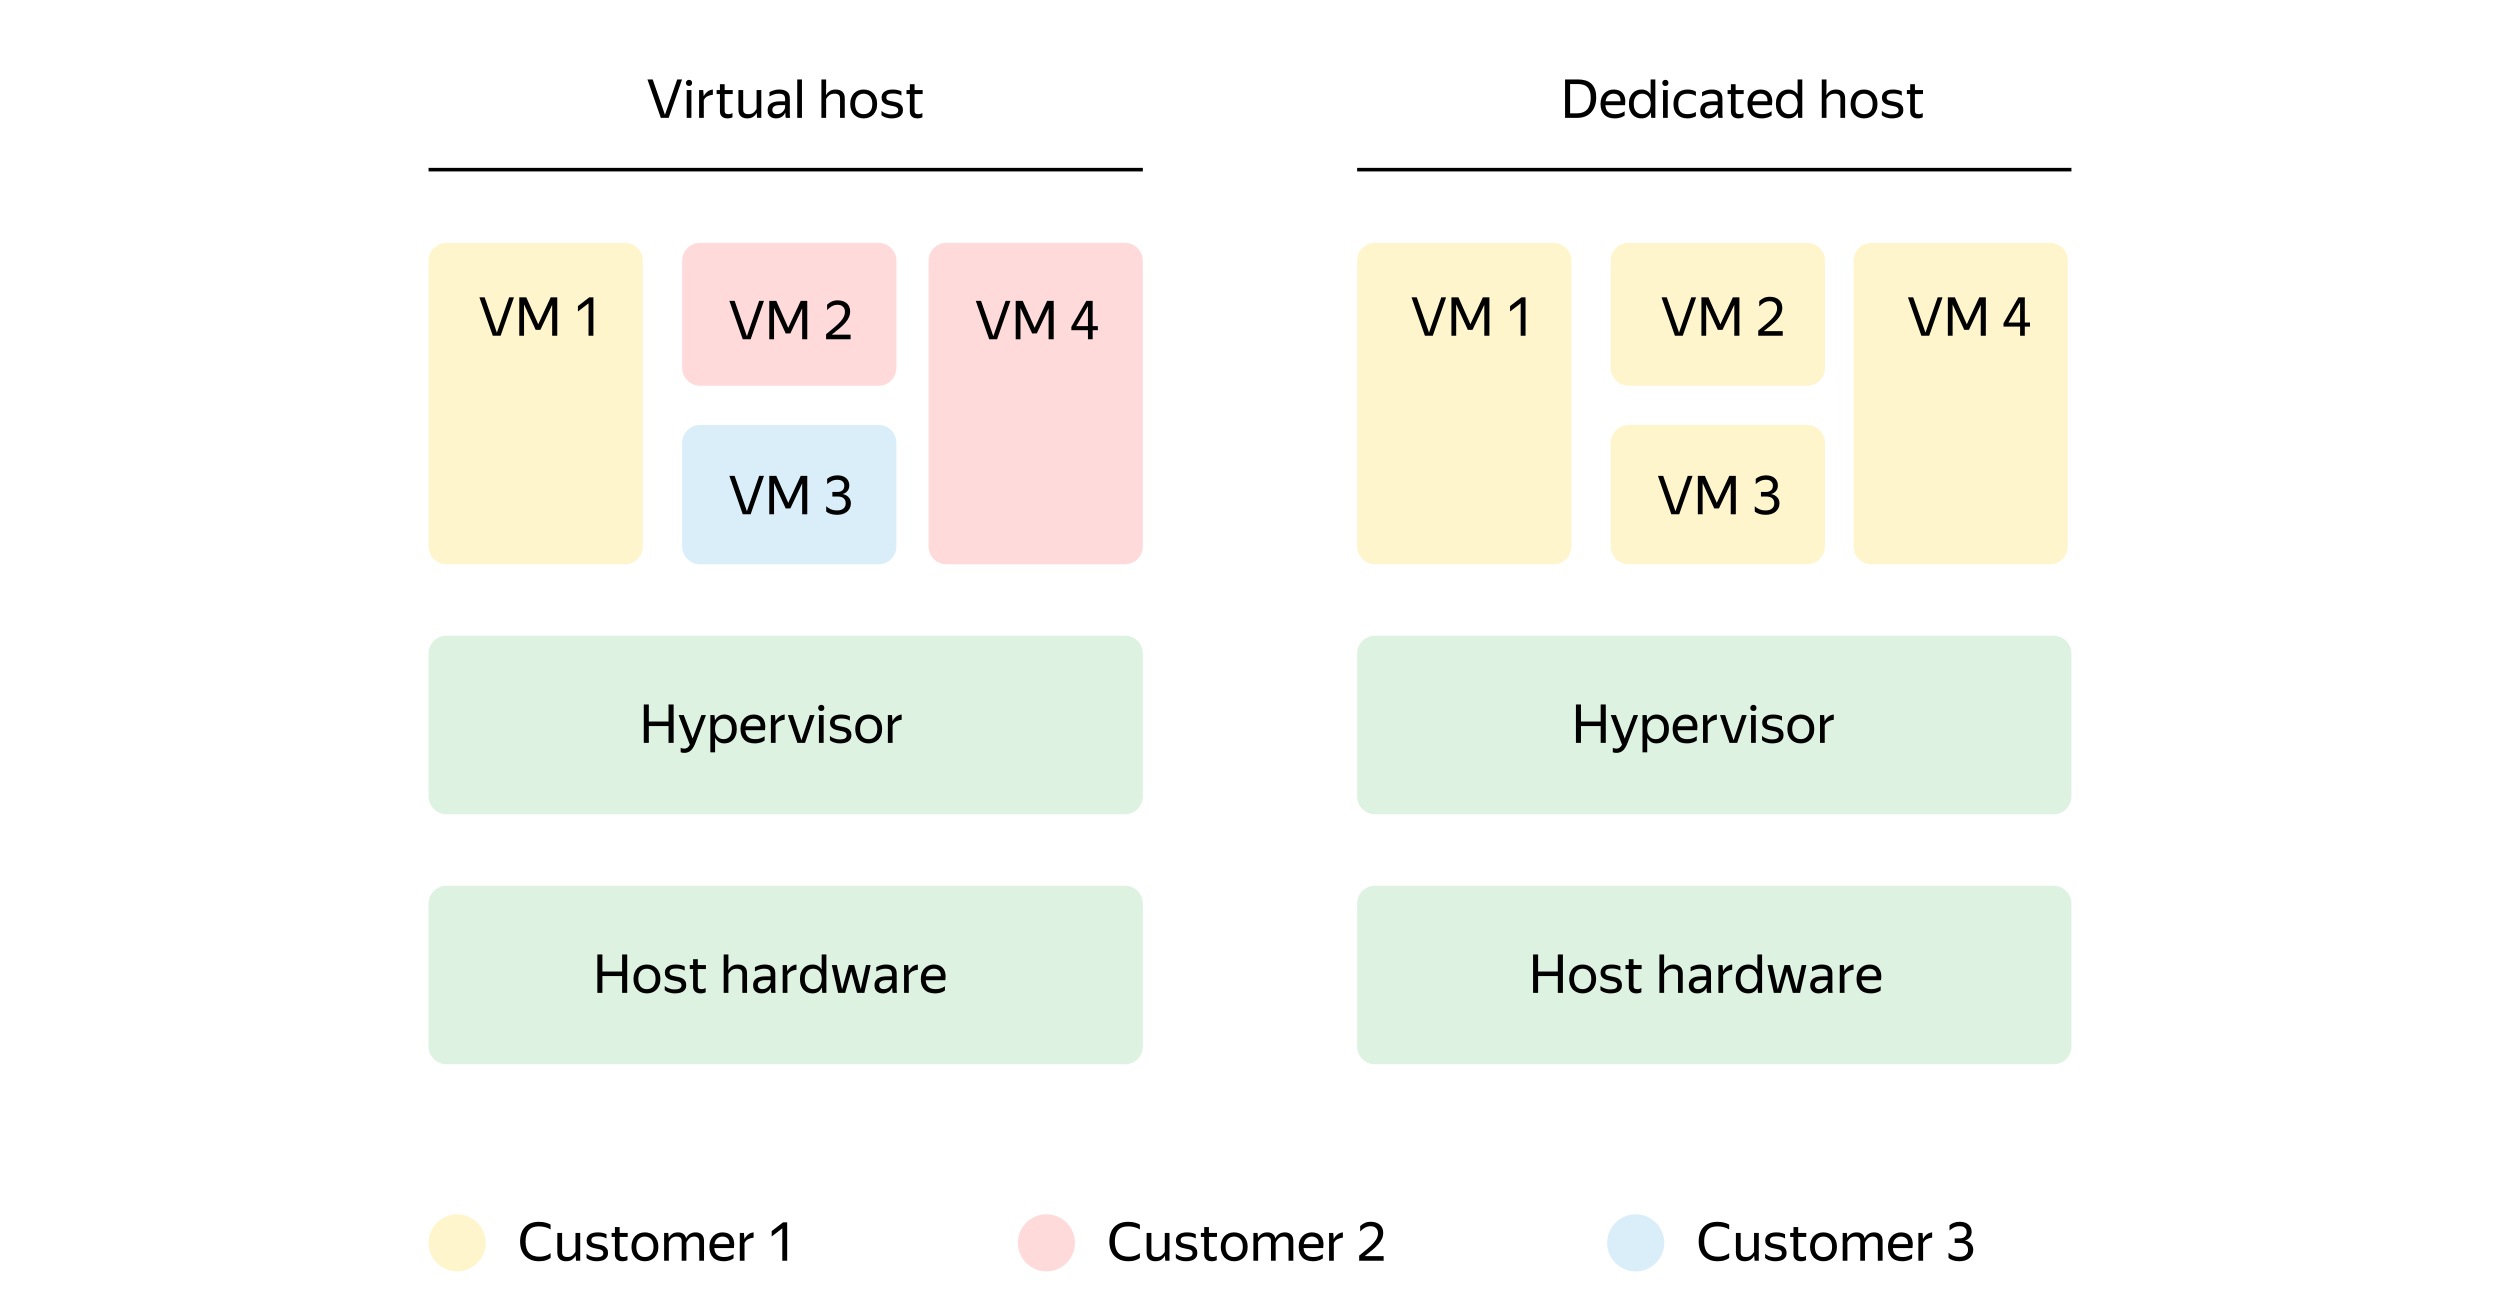 <svg width="700" height="366" viewBox="0 0 700 366" fill="none" xmlns="http://www.w3.org/2000/svg">
<g clip-path="url(#clip0)">
<rect width="700" height="366" fill="white"/>
<g filter="url(#filter0_d)">
<rect width="700" height="366" rx="15" fill="white"/>
</g>
<g filter="url(#filter1_d)">
<rect x="100" y="8" width="240" height="310" rx="15" fill="white"/>
</g>
<path d="M120 253C120 251.674 120.527 250.402 121.464 249.464C122.402 248.527 123.674 248 125 248H315C316.326 248 317.598 248.527 318.536 249.464C319.473 250.402 320 251.674 320 253V293C320 294.326 319.473 295.598 318.536 296.536C317.598 297.473 316.326 298 315 298H125C123.674 298 122.402 297.473 121.464 296.536C120.527 295.598 120 294.326 120 293V253Z" fill="#DDF2E1"/>
<path d="M191 124C191 122.674 191.527 121.402 192.464 120.464C193.402 119.527 194.674 119 196 119H246C247.326 119 248.598 119.527 249.536 120.464C250.473 121.402 251 122.674 251 124V153C251 154.326 250.473 155.598 249.536 156.536C248.598 157.473 247.326 158 246 158H196C194.674 158 193.402 157.473 192.464 156.536C191.527 155.598 191 154.326 191 153V124Z" fill="#DAEEF9"/>
<path d="M120 183C120 181.674 120.527 180.402 121.464 179.464C122.402 178.527 123.674 178 125 178H315C316.326 178 317.598 178.527 318.536 179.464C319.473 180.402 320 181.674 320 183V223C320 224.326 319.473 225.598 318.536 226.536C317.598 227.473 316.326 228 315 228H125C123.674 228 122.402 227.473 121.464 226.536C120.527 225.598 120 224.326 120 223V183Z" fill="#DDF2E1"/>
<path d="M191 73C191 71.674 191.527 70.402 192.464 69.465C193.402 68.527 194.674 68 196 68H246C247.326 68 248.598 68.527 249.536 69.465C250.473 70.402 251 71.674 251 73V103C251 104.326 250.473 105.598 249.536 106.536C248.598 107.473 247.326 108 246 108H196C194.674 108 193.402 107.473 192.464 106.536C191.527 105.598 191 104.326 191 103V73Z" fill="#FFDADA"/>
<path d="M120 73C120 71.674 120.527 70.402 121.464 69.465C122.402 68.527 123.674 68 125 68H175C176.326 68 177.598 68.527 178.536 69.465C179.473 70.402 180 71.674 180 73V153C180 154.326 179.473 155.598 178.536 156.536C177.598 157.473 176.326 158 175 158H125C123.674 158 122.402 157.473 121.464 156.536C120.527 155.598 120 154.326 120 153V73Z" fill="#FFF5CC"/>
<path d="M120 47.5H320" stroke="black"/>
<g filter="url(#filter2_d)">
<rect x="359" y="8" width="240" height="310" rx="15" fill="white"/>
</g>
<path d="M380 253C380 251.674 380.527 250.402 381.464 249.464C382.402 248.527 383.674 248 385 248H575C576.326 248 577.598 248.527 578.536 249.464C579.473 250.402 580 251.674 580 253V293C580 294.326 579.473 295.598 578.536 296.536C577.598 297.473 576.326 298 575 298H385C383.674 298 382.402 297.473 381.464 296.536C380.527 295.598 380 294.326 380 293V253Z" fill="#DDF2E1"/>
<path d="M451 124C451 122.674 451.527 121.402 452.464 120.464C453.402 119.527 454.674 119 456 119H506C507.326 119 508.598 119.527 509.536 120.464C510.473 121.402 511 122.674 511 124V153C511 154.326 510.473 155.598 509.536 156.536C508.598 157.473 507.326 158 506 158H456C454.674 158 453.402 157.473 452.464 156.536C451.527 155.598 451 154.326 451 153V124Z" fill="#FFF5CC"/>
<path d="M380 183C380 181.674 380.527 180.402 381.464 179.464C382.402 178.527 383.674 178 385 178H575C576.326 178 577.598 178.527 578.536 179.464C579.473 180.402 580 181.674 580 183V223C580 224.326 579.473 225.598 578.536 226.536C577.598 227.473 576.326 228 575 228H385C383.674 228 382.402 227.473 381.464 226.536C380.527 225.598 380 224.326 380 223V183Z" fill="#DDF2E1"/>
<path d="M451 73C451 71.674 451.527 70.402 452.464 69.465C453.402 68.527 454.674 68 456 68H506C507.326 68 508.598 68.527 509.536 69.465C510.473 70.402 511 71.674 511 73V103C511 104.326 510.473 105.598 509.536 106.536C508.598 107.473 507.326 108 506 108H456C454.674 108 453.402 107.473 452.464 106.536C451.527 105.598 451 104.326 451 103V73Z" fill="#FFF5CC"/>
<path d="M471.18 94H468.975L465.225 83.245H466.695L470.13 93.145L473.565 83.245H474.915L471.18 94ZM481.707 90.79L485.202 83.245H487.032V94H485.607V85.345L482.307 92.35L481.602 92.365H480.972L480.987 92.35L477.732 85.225V94H476.397V83.245H478.362L481.707 90.79ZM499.162 94H492.307V92.575C493.217 91.845 494.002 91.195 494.662 90.625C495.332 90.055 495.882 89.53 496.312 89.05C496.742 88.57 497.062 88.115 497.272 87.685C497.482 87.245 497.587 86.79 497.587 86.32C497.587 85.73 497.407 85.255 497.047 84.895C496.697 84.525 496.182 84.34 495.502 84.34C494.932 84.34 494.402 84.48 493.912 84.76C493.422 85.04 492.982 85.395 492.592 85.825V84.31C492.972 83.94 493.402 83.645 493.882 83.425C494.362 83.205 494.917 83.095 495.547 83.095C496.107 83.095 496.602 83.17 497.032 83.32C497.472 83.47 497.837 83.68 498.127 83.95C498.427 84.22 498.652 84.545 498.802 84.925C498.962 85.305 499.042 85.725 499.042 86.185C499.042 86.765 498.927 87.31 498.697 87.82C498.477 88.33 498.147 88.84 497.707 89.35C497.267 89.86 496.722 90.39 496.072 90.94C495.432 91.48 494.697 92.07 493.867 92.71H499.162V94Z" fill="black"/>
<path d="M519 73C519 71.674 519.527 70.402 520.464 69.465C521.402 68.527 522.674 68 524 68H574C575.326 68 576.598 68.527 577.536 69.465C578.473 70.402 579 71.674 579 73V153C579 154.326 578.473 155.598 577.536 156.536C576.598 157.473 575.326 158 574 158H524C522.674 158 521.402 157.473 520.464 156.536C519.527 155.598 519 154.326 519 153V73Z" fill="#FFF5CC"/>
<path d="M540.18 94H537.975L534.225 83.245H535.695L539.13 93.145L542.565 83.245H543.915L540.18 94ZM550.707 90.79L554.202 83.245H556.032V94H554.607V85.345L551.307 92.35L550.602 92.365H549.972L549.987 92.35L546.732 85.225V94H545.397V83.245H547.362L550.707 90.79ZM566.947 91.45V94H565.627V91.45H560.977V90.52L565.177 83.245H566.947V90.31H568.402V91.45H566.947ZM565.627 90.31V84.715L562.342 90.31H565.627Z" fill="black"/>
<path d="M380 73C380 71.674 380.527 70.402 381.464 69.465C382.402 68.527 383.674 68 385 68H435C436.326 68 437.598 68.527 438.536 69.465C439.473 70.402 440 71.674 440 73V153C440 154.326 439.473 155.598 438.536 156.536C437.598 157.473 436.326 158 435 158H385C383.674 158 382.402 157.473 381.464 156.536C380.527 155.598 380 154.326 380 153V73Z" fill="#FFF5CC"/>
<path d="M380 47.5H580" stroke="black"/>
<path d="M293 356C295.122 356 297.157 355.157 298.657 353.657C300.157 352.157 301 350.122 301 348C301 345.878 300.157 343.843 298.657 342.343C297.157 340.843 295.122 340 293 340C290.878 340 288.843 340.843 287.343 342.343C285.843 343.843 285 345.878 285 348C285 350.122 285.843 352.157 287.343 353.657C288.843 355.157 290.878 356 293 356Z" fill="#FFDADA" stroke="#FF4645" stroke-width="0.01" stroke-miterlimit="3" stroke-linecap="round" stroke-linejoin="round"/>
<path d="M458 356C460.122 356 462.157 355.157 463.657 353.657C465.157 352.157 466 350.122 466 348C466 345.878 465.157 343.843 463.657 342.343C462.157 340.843 460.122 340 458 340C455.878 340 453.843 340.843 452.343 342.343C450.843 343.843 450 345.878 450 348C450 350.122 450.843 352.157 452.343 353.657C453.843 355.157 455.878 356 458 356Z" fill="#DAEEF9" stroke="#A5C733" stroke-width="0.01" stroke-miterlimit="3" stroke-linecap="round" stroke-linejoin="round"/>
<path d="M128 356C130.122 356 132.157 355.157 133.657 353.657C135.157 352.157 136 350.122 136 348C136 345.878 135.157 343.843 133.657 342.343C132.157 340.843 130.122 340 128 340C125.878 340 123.843 340.843 122.343 342.343C120.843 343.843 120 345.878 120 348C120 350.122 120.843 352.157 122.343 353.657C123.843 355.157 125.878 356 128 356Z" fill="#FFF5CC" stroke="#FFCC00" stroke-width="0.01" stroke-miterlimit="3" stroke-linecap="round" stroke-linejoin="round"/>
<path d="M438.218 22.245H441.833C442.553 22.245 443.223 22.33 443.843 22.5C444.463 22.67 445.003 22.95 445.463 23.34C445.923 23.73 446.283 24.245 446.543 24.885C446.803 25.525 446.933 26.315 446.933 27.255C446.933 28.205 446.798 29.04 446.528 29.76C446.268 30.47 445.903 31.065 445.433 31.545C444.973 32.025 444.418 32.39 443.768 32.64C443.128 32.88 442.428 33 441.668 33H438.218V22.245ZM439.628 23.535V31.725H441.668C442.218 31.725 442.723 31.64 443.183 31.47C443.643 31.3 444.038 31.04 444.368 30.69C444.698 30.33 444.953 29.875 445.133 29.325C445.313 28.775 445.403 28.12 445.403 27.36C445.403 26.61 445.313 25.99 445.133 25.5C444.953 25 444.703 24.605 444.383 24.315C444.073 24.025 443.698 23.825 443.258 23.715C442.818 23.595 442.343 23.535 441.833 23.535H439.628ZM454.897 32.34C454.787 32.42 454.652 32.505 454.492 32.595C454.332 32.685 454.137 32.775 453.907 32.865C453.677 32.945 453.417 33.01 453.127 33.06C452.837 33.12 452.512 33.15 452.152 33.15C450.842 33.15 449.847 32.795 449.167 32.085C448.487 31.375 448.147 30.38 448.147 29.1C448.147 28.47 448.237 27.905 448.417 27.405C448.607 26.905 448.867 26.485 449.197 26.145C449.527 25.795 449.917 25.53 450.367 25.35C450.817 25.16 451.307 25.065 451.837 25.065C452.397 25.065 452.897 25.16 453.337 25.35C453.777 25.54 454.137 25.82 454.417 26.19C454.707 26.56 454.902 27.02 455.002 27.57C455.112 28.11 455.112 28.74 455.002 29.46H449.512C449.562 30.3 449.812 30.93 450.262 31.35C450.712 31.76 451.382 31.965 452.272 31.965C452.872 31.965 453.387 31.88 453.817 31.71C454.247 31.54 454.607 31.355 454.897 31.155V32.34ZM451.807 26.235C451.237 26.235 450.747 26.41 450.337 26.76C449.927 27.11 449.667 27.64 449.557 28.35H453.742C453.782 27.63 453.617 27.1 453.247 26.76C452.877 26.41 452.397 26.235 451.807 26.235ZM462.236 31.47C461.996 31.98 461.661 32.39 461.231 32.7C460.801 33 460.256 33.15 459.596 33.15C459.126 33.15 458.681 33.07 458.261 32.91C457.841 32.74 457.471 32.49 457.151 32.16C456.831 31.82 456.576 31.4 456.386 30.9C456.196 30.39 456.101 29.79 456.101 29.1C456.101 28.42 456.196 27.83 456.386 27.33C456.576 26.82 456.831 26.4 457.151 26.07C457.471 25.73 457.841 25.48 458.261 25.32C458.691 25.15 459.141 25.065 459.611 25.065C460.201 25.065 460.711 25.19 461.141 25.44C461.571 25.68 461.916 26.025 462.176 26.475V22.245H463.496V33H462.341L462.236 31.47ZM459.791 31.965C460.131 31.965 460.446 31.91 460.736 31.8C461.026 31.68 461.276 31.5 461.486 31.26C461.706 31.02 461.876 30.72 461.996 30.36C462.126 30 462.191 29.58 462.191 29.1C462.191 28.62 462.126 28.2 461.996 27.84C461.876 27.48 461.706 27.18 461.486 26.94C461.276 26.7 461.026 26.525 460.736 26.415C460.446 26.295 460.131 26.235 459.791 26.235C459.101 26.235 458.536 26.48 458.096 26.97C457.666 27.45 457.451 28.16 457.451 29.1C457.451 30.05 457.671 30.765 458.111 31.245C458.551 31.725 459.111 31.965 459.791 31.965ZM466.325 24.075C466.055 24.075 465.84 23.995 465.68 23.835C465.52 23.665 465.44 23.46 465.44 23.22C465.44 22.98 465.52 22.775 465.68 22.605C465.84 22.435 466.055 22.35 466.325 22.35C466.585 22.35 466.79 22.435 466.94 22.605C467.09 22.775 467.165 22.98 467.165 23.22C467.165 23.46 467.09 23.665 466.94 23.835C466.79 23.995 466.585 24.075 466.325 24.075ZM466.97 25.215V33H465.65V25.215H466.97ZM472.482 33.15C471.882 33.15 471.337 33.06 470.847 32.88C470.367 32.69 469.957 32.425 469.617 32.085C469.277 31.735 469.017 31.31 468.837 30.81C468.657 30.31 468.567 29.74 468.567 29.1C468.567 28.47 468.657 27.905 468.837 27.405C469.027 26.905 469.292 26.485 469.632 26.145C469.972 25.795 470.387 25.53 470.877 25.35C471.367 25.16 471.922 25.065 472.542 25.065C473.022 25.065 473.462 25.12 473.862 25.23C474.262 25.33 474.592 25.48 474.852 25.68V26.865C474.532 26.655 474.172 26.5 473.772 26.4C473.382 26.29 472.977 26.235 472.557 26.235C471.647 26.235 470.977 26.47 470.547 26.94C470.127 27.41 469.917 28.13 469.917 29.1C469.917 30.07 470.122 30.79 470.532 31.26C470.942 31.73 471.592 31.965 472.482 31.965C472.952 31.965 473.382 31.91 473.772 31.8C474.172 31.68 474.532 31.53 474.852 31.35V32.535C474.572 32.705 474.232 32.85 473.832 32.97C473.442 33.09 472.992 33.15 472.482 33.15ZM481.02 31.515C480.93 31.695 480.815 31.885 480.675 32.085C480.535 32.275 480.36 32.45 480.15 32.61C479.94 32.77 479.69 32.9 479.4 33C479.12 33.1 478.79 33.15 478.41 33.15C477.71 33.15 477.145 32.955 476.715 32.565C476.285 32.165 476.07 31.595 476.07 30.855C476.07 30.005 476.365 29.38 476.955 28.98C477.555 28.58 478.405 28.38 479.505 28.38H480.96V27.735C480.96 27.195 480.82 26.81 480.54 26.58C480.26 26.35 479.78 26.235 479.1 26.235C478.62 26.235 478.165 26.315 477.735 26.475C477.305 26.625 476.92 26.8 476.58 27V25.815C476.86 25.645 477.235 25.48 477.705 25.32C478.185 25.15 478.71 25.065 479.28 25.065C480.26 25.065 481.005 25.27 481.515 25.68C482.025 26.08 482.28 26.705 482.28 27.555V31.74C482.28 31.83 482.28 31.935 482.28 32.055C482.29 32.165 482.295 32.28 482.295 32.4C482.305 32.52 482.315 32.635 482.325 32.745C482.335 32.845 482.345 32.93 482.355 33H481.155C481.125 32.86 481.095 32.665 481.065 32.415C481.045 32.155 481.035 31.93 481.035 31.74L481.02 31.515ZM478.695 31.965C479.105 31.965 479.455 31.88 479.745 31.71C480.035 31.54 480.27 31.345 480.45 31.125C480.63 30.895 480.76 30.675 480.84 30.465C480.92 30.245 480.96 30.09 480.96 30V29.43H479.64C478.85 29.43 478.275 29.545 477.915 29.775C477.565 29.995 477.39 30.33 477.39 30.78C477.39 31.13 477.495 31.415 477.705 31.635C477.915 31.855 478.245 31.965 478.695 31.965ZM488.166 32.835C488.006 32.925 487.801 33 487.551 33.06C487.301 33.12 487.036 33.15 486.756 33.15C486.376 33.15 486.051 33.095 485.781 32.985C485.521 32.875 485.306 32.73 485.136 32.55C484.966 32.36 484.841 32.15 484.761 31.92C484.691 31.68 484.656 31.435 484.656 31.185V26.34H483.726V25.215H484.656V23.58H485.976V25.215H488.241V26.34H485.976V31.02C485.976 31.35 486.056 31.59 486.216 31.74C486.386 31.89 486.681 31.965 487.101 31.965C487.491 31.965 487.846 31.855 488.166 31.635V32.835ZM496.044 32.34C495.934 32.42 495.799 32.505 495.639 32.595C495.479 32.685 495.284 32.775 495.054 32.865C494.824 32.945 494.564 33.01 494.274 33.06C493.984 33.12 493.659 33.15 493.299 33.15C491.989 33.15 490.994 32.795 490.314 32.085C489.634 31.375 489.294 30.38 489.294 29.1C489.294 28.47 489.384 27.905 489.564 27.405C489.754 26.905 490.014 26.485 490.344 26.145C490.674 25.795 491.064 25.53 491.514 25.35C491.964 25.16 492.454 25.065 492.984 25.065C493.544 25.065 494.044 25.16 494.484 25.35C494.924 25.54 495.284 25.82 495.564 26.19C495.854 26.56 496.049 27.02 496.149 27.57C496.259 28.11 496.259 28.74 496.149 29.46H490.659C490.709 30.3 490.959 30.93 491.409 31.35C491.859 31.76 492.529 31.965 493.419 31.965C494.019 31.965 494.534 31.88 494.964 31.71C495.394 31.54 495.754 31.355 496.044 31.155V32.34ZM492.954 26.235C492.384 26.235 491.894 26.41 491.484 26.76C491.074 27.11 490.814 27.64 490.704 28.35H494.889C494.929 27.63 494.764 27.1 494.394 26.76C494.024 26.41 493.544 26.235 492.954 26.235ZM503.383 31.47C503.143 31.98 502.808 32.39 502.378 32.7C501.948 33 501.403 33.15 500.743 33.15C500.273 33.15 499.828 33.07 499.408 32.91C498.988 32.74 498.618 32.49 498.298 32.16C497.978 31.82 497.723 31.4 497.533 30.9C497.343 30.39 497.248 29.79 497.248 29.1C497.248 28.42 497.343 27.83 497.533 27.33C497.723 26.82 497.978 26.4 498.298 26.07C498.618 25.73 498.988 25.48 499.408 25.32C499.838 25.15 500.288 25.065 500.758 25.065C501.348 25.065 501.858 25.19 502.288 25.44C502.718 25.68 503.063 26.025 503.323 26.475V22.245H504.643V33H503.488L503.383 31.47ZM500.938 31.965C501.278 31.965 501.593 31.91 501.883 31.8C502.173 31.68 502.423 31.5 502.633 31.26C502.853 31.02 503.023 30.72 503.143 30.36C503.273 30 503.338 29.58 503.338 29.1C503.338 28.62 503.273 28.2 503.143 27.84C503.023 27.48 502.853 27.18 502.633 26.94C502.423 26.7 502.173 26.525 501.883 26.415C501.593 26.295 501.278 26.235 500.938 26.235C500.248 26.235 499.683 26.48 499.243 26.97C498.813 27.45 498.598 28.16 498.598 29.1C498.598 30.05 498.818 30.765 499.258 31.245C499.698 31.725 500.258 31.965 500.938 31.965ZM513.783 26.235C513.183 26.235 512.693 26.375 512.313 26.655C511.943 26.925 511.643 27.275 511.413 27.705V33H510.093V22.245H511.413V25.215L511.383 26.61H511.413C511.623 26.17 511.953 25.805 512.403 25.515C512.853 25.215 513.423 25.065 514.113 25.065C514.883 25.065 515.493 25.27 515.943 25.68C516.403 26.08 516.633 26.7 516.633 27.54V33H515.313V27.675C515.313 27.135 515.178 26.76 514.908 26.55C514.638 26.34 514.263 26.235 513.783 26.235ZM521.916 33.15C521.386 33.15 520.891 33.06 520.431 32.88C519.971 32.7 519.571 32.44 519.231 32.1C518.901 31.75 518.641 31.325 518.451 30.825C518.261 30.325 518.166 29.75 518.166 29.1C518.166 28.46 518.261 27.89 518.451 27.39C518.641 26.88 518.901 26.455 519.231 26.115C519.571 25.775 519.971 25.515 520.431 25.335C520.891 25.155 521.386 25.065 521.916 25.065C522.456 25.065 522.956 25.155 523.416 25.335C523.876 25.515 524.271 25.775 524.601 26.115C524.941 26.455 525.206 26.88 525.396 27.39C525.596 27.89 525.696 28.46 525.696 29.1C525.696 29.75 525.596 30.325 525.396 30.825C525.206 31.325 524.941 31.75 524.601 32.1C524.271 32.44 523.876 32.7 523.416 32.88C522.956 33.06 522.456 33.15 521.916 33.15ZM521.916 31.965C522.266 31.965 522.586 31.91 522.876 31.8C523.176 31.68 523.436 31.505 523.656 31.275C523.876 31.035 524.046 30.735 524.166 30.375C524.286 30.015 524.346 29.59 524.346 29.1C524.346 28.61 524.286 28.185 524.166 27.825C524.046 27.465 523.876 27.17 523.656 26.94C523.436 26.7 523.176 26.525 522.876 26.415C522.586 26.295 522.266 26.235 521.916 26.235C521.566 26.235 521.246 26.295 520.956 26.415C520.666 26.525 520.411 26.7 520.191 26.94C519.981 27.17 519.816 27.465 519.696 27.825C519.576 28.185 519.516 28.61 519.516 29.1C519.516 29.59 519.576 30.015 519.696 30.375C519.816 30.735 519.981 31.035 520.191 31.275C520.411 31.505 520.666 31.68 520.956 31.8C521.246 31.91 521.566 31.965 521.916 31.965ZM529.795 33.15C529.385 33.15 529.02 33.115 528.7 33.045C528.39 32.985 528.115 32.91 527.875 32.82C527.645 32.72 527.45 32.62 527.29 32.52C527.13 32.41 527.005 32.315 526.915 32.235V31.05C527.015 31.15 527.15 31.26 527.32 31.38C527.49 31.49 527.695 31.595 527.935 31.695C528.175 31.795 528.445 31.88 528.745 31.95C529.055 32.01 529.4 32.04 529.78 32.04C530.34 32.04 530.785 31.95 531.115 31.77C531.445 31.59 531.61 31.285 531.61 30.855C531.61 30.625 531.555 30.44 531.445 30.3C531.345 30.16 531.205 30.05 531.025 29.97C530.845 29.88 530.635 29.81 530.395 29.76C530.165 29.71 529.92 29.66 529.66 29.61C529.33 29.54 529.005 29.465 528.685 29.385C528.365 29.295 528.075 29.17 527.815 29.01C527.555 28.84 527.345 28.625 527.185 28.365C527.025 28.095 526.945 27.745 526.945 27.315C526.945 26.615 527.215 26.065 527.755 25.665C528.305 25.265 529.07 25.065 530.05 25.065C530.6 25.065 531.085 25.12 531.505 25.23C531.935 25.34 532.265 25.46 532.495 25.59V26.775C532.235 26.605 531.91 26.465 531.52 26.355C531.14 26.235 530.665 26.175 530.095 26.175C529.505 26.175 529.05 26.255 528.73 26.415C528.42 26.575 528.265 26.865 528.265 27.285C528.265 27.495 528.31 27.665 528.4 27.795C528.49 27.915 528.61 28.015 528.76 28.095C528.92 28.165 529.1 28.22 529.3 28.26C529.5 28.3 529.71 28.345 529.93 28.395C530.27 28.465 530.62 28.54 530.98 28.62C531.34 28.7 531.66 28.825 531.94 28.995C532.23 29.165 532.465 29.395 532.645 29.685C532.835 29.965 532.93 30.345 532.93 30.825C532.93 31.275 532.84 31.65 532.66 31.95C532.48 32.25 532.24 32.49 531.94 32.67C531.65 32.84 531.315 32.96 530.935 33.03C530.565 33.11 530.185 33.15 529.795 33.15ZM538.366 32.835C538.206 32.925 538.001 33 537.751 33.06C537.501 33.12 537.236 33.15 536.956 33.15C536.576 33.15 536.251 33.095 535.981 32.985C535.721 32.875 535.506 32.73 535.336 32.55C535.166 32.36 535.041 32.15 534.961 31.92C534.891 31.68 534.856 31.435 534.856 31.185V26.34H533.926V25.215H534.856V23.58H536.176V25.215H538.441V26.34H536.176V31.02C536.176 31.35 536.256 31.59 536.416 31.74C536.586 31.89 536.881 31.965 537.301 31.965C537.691 31.965 538.046 31.855 538.366 31.635V32.835Z" fill="black"/>
<path d="M187.237 33H185.032L181.282 22.245H182.752L186.187 32.145L189.622 22.245H190.972L187.237 33ZM192.949 24.075C192.679 24.075 192.464 23.995 192.304 23.835C192.144 23.665 192.064 23.46 192.064 23.22C192.064 22.98 192.144 22.775 192.304 22.605C192.464 22.435 192.679 22.35 192.949 22.35C193.209 22.35 193.414 22.435 193.564 22.605C193.714 22.775 193.789 22.98 193.789 23.22C193.789 23.46 193.714 23.665 193.564 23.835C193.414 23.995 193.209 24.075 192.949 24.075ZM193.594 25.215V33H192.274V25.215H193.594ZM199.601 26.535C199.041 26.585 198.531 26.73 198.071 26.97C197.621 27.2 197.286 27.56 197.066 28.05V33H195.746V25.215H196.901L197.036 26.91H197.066C197.286 26.45 197.601 26.05 198.011 25.71C198.431 25.36 198.961 25.145 199.601 25.065V26.535ZM205.093 32.835C204.933 32.925 204.728 33 204.478 33.06C204.228 33.12 203.963 33.15 203.683 33.15C203.303 33.15 202.978 33.095 202.708 32.985C202.448 32.875 202.233 32.73 202.063 32.55C201.893 32.36 201.768 32.15 201.688 31.92C201.618 31.68 201.583 31.435 201.583 31.185V26.34H200.653V25.215H201.583V23.58H202.903V25.215H205.168V26.34H202.903V31.02C202.903 31.35 202.983 31.59 203.143 31.74C203.313 31.89 203.608 31.965 204.028 31.965C204.418 31.965 204.773 31.855 205.093 31.635V32.835ZM211.844 31.605C211.634 32.045 211.309 32.415 210.869 32.715C210.439 33.005 209.874 33.15 209.174 33.15C208.454 33.15 207.869 32.95 207.419 32.55C206.979 32.14 206.759 31.51 206.759 30.66V25.215H208.094V30.66C208.094 30.92 208.129 31.135 208.199 31.305C208.279 31.465 208.384 31.595 208.514 31.695C208.644 31.795 208.794 31.865 208.964 31.905C209.144 31.945 209.339 31.965 209.549 31.965C210.129 31.965 210.594 31.835 210.944 31.575C211.294 31.315 211.594 30.96 211.844 30.51V25.215H213.164V33H211.994L211.874 31.605H211.844ZM219.89 31.515C219.8 31.695 219.685 31.885 219.545 32.085C219.405 32.275 219.23 32.45 219.02 32.61C218.81 32.77 218.56 32.9 218.27 33C217.99 33.1 217.66 33.15 217.28 33.15C216.58 33.15 216.015 32.955 215.585 32.565C215.155 32.165 214.94 31.595 214.94 30.855C214.94 30.005 215.235 29.38 215.825 28.98C216.425 28.58 217.275 28.38 218.375 28.38H219.83V27.735C219.83 27.195 219.69 26.81 219.41 26.58C219.13 26.35 218.65 26.235 217.97 26.235C217.49 26.235 217.035 26.315 216.605 26.475C216.175 26.625 215.79 26.8 215.45 27V25.815C215.73 25.645 216.105 25.48 216.575 25.32C217.055 25.15 217.58 25.065 218.15 25.065C219.13 25.065 219.875 25.27 220.385 25.68C220.895 26.08 221.15 26.705 221.15 27.555V31.74C221.15 31.83 221.15 31.935 221.15 32.055C221.16 32.165 221.165 32.28 221.165 32.4C221.175 32.52 221.185 32.635 221.195 32.745C221.205 32.845 221.215 32.93 221.225 33H220.025C219.995 32.86 219.965 32.665 219.935 32.415C219.915 32.155 219.905 31.93 219.905 31.74L219.89 31.515ZM217.565 31.965C217.975 31.965 218.325 31.88 218.615 31.71C218.905 31.54 219.14 31.345 219.32 31.125C219.5 30.895 219.63 30.675 219.71 30.465C219.79 30.245 219.83 30.09 219.83 30V29.43H218.51C217.72 29.43 217.145 29.545 216.785 29.775C216.435 29.995 216.26 30.33 216.26 30.78C216.26 31.13 216.365 31.415 216.575 31.635C216.785 31.855 217.115 31.965 217.565 31.965ZM224.546 22.245V33H223.226V22.245H224.546ZM233.684 26.235C233.084 26.235 232.594 26.375 232.214 26.655C231.844 26.925 231.544 27.275 231.314 27.705V33H229.994V22.245H231.314V25.215L231.284 26.61H231.314C231.524 26.17 231.854 25.805 232.304 25.515C232.754 25.215 233.324 25.065 234.014 25.065C234.784 25.065 235.394 25.27 235.844 25.68C236.304 26.08 236.534 26.7 236.534 27.54V33H235.214V27.675C235.214 27.135 235.079 26.76 234.809 26.55C234.539 26.34 234.164 26.235 233.684 26.235ZM241.817 33.15C241.287 33.15 240.792 33.06 240.332 32.88C239.872 32.7 239.472 32.44 239.132 32.1C238.802 31.75 238.542 31.325 238.352 30.825C238.162 30.325 238.067 29.75 238.067 29.1C238.067 28.46 238.162 27.89 238.352 27.39C238.542 26.88 238.802 26.455 239.132 26.115C239.472 25.775 239.872 25.515 240.332 25.335C240.792 25.155 241.287 25.065 241.817 25.065C242.357 25.065 242.857 25.155 243.317 25.335C243.777 25.515 244.172 25.775 244.502 26.115C244.842 26.455 245.107 26.88 245.297 27.39C245.497 27.89 245.597 28.46 245.597 29.1C245.597 29.75 245.497 30.325 245.297 30.825C245.107 31.325 244.842 31.75 244.502 32.1C244.172 32.44 243.777 32.7 243.317 32.88C242.857 33.06 242.357 33.15 241.817 33.15ZM241.817 31.965C242.167 31.965 242.487 31.91 242.777 31.8C243.077 31.68 243.337 31.505 243.557 31.275C243.777 31.035 243.947 30.735 244.067 30.375C244.187 30.015 244.247 29.59 244.247 29.1C244.247 28.61 244.187 28.185 244.067 27.825C243.947 27.465 243.777 27.17 243.557 26.94C243.337 26.7 243.077 26.525 242.777 26.415C242.487 26.295 242.167 26.235 241.817 26.235C241.467 26.235 241.147 26.295 240.857 26.415C240.567 26.525 240.312 26.7 240.092 26.94C239.882 27.17 239.717 27.465 239.597 27.825C239.477 28.185 239.417 28.61 239.417 29.1C239.417 29.59 239.477 30.015 239.597 30.375C239.717 30.735 239.882 31.035 240.092 31.275C240.312 31.505 240.567 31.68 240.857 31.8C241.147 31.91 241.467 31.965 241.817 31.965ZM249.695 33.15C249.285 33.15 248.92 33.115 248.6 33.045C248.29 32.985 248.015 32.91 247.775 32.82C247.545 32.72 247.35 32.62 247.19 32.52C247.03 32.41 246.905 32.315 246.815 32.235V31.05C246.915 31.15 247.05 31.26 247.22 31.38C247.39 31.49 247.595 31.595 247.835 31.695C248.075 31.795 248.345 31.88 248.645 31.95C248.955 32.01 249.3 32.04 249.68 32.04C250.24 32.04 250.685 31.95 251.015 31.77C251.345 31.59 251.51 31.285 251.51 30.855C251.51 30.625 251.455 30.44 251.345 30.3C251.245 30.16 251.105 30.05 250.925 29.97C250.745 29.88 250.535 29.81 250.295 29.76C250.065 29.71 249.82 29.66 249.56 29.61C249.23 29.54 248.905 29.465 248.585 29.385C248.265 29.295 247.975 29.17 247.715 29.01C247.455 28.84 247.245 28.625 247.085 28.365C246.925 28.095 246.845 27.745 246.845 27.315C246.845 26.615 247.115 26.065 247.655 25.665C248.205 25.265 248.97 25.065 249.95 25.065C250.5 25.065 250.985 25.12 251.405 25.23C251.835 25.34 252.165 25.46 252.395 25.59V26.775C252.135 26.605 251.81 26.465 251.42 26.355C251.04 26.235 250.565 26.175 249.995 26.175C249.405 26.175 248.95 26.255 248.63 26.415C248.32 26.575 248.165 26.865 248.165 27.285C248.165 27.495 248.21 27.665 248.3 27.795C248.39 27.915 248.51 28.015 248.66 28.095C248.82 28.165 249 28.22 249.2 28.26C249.4 28.3 249.61 28.345 249.83 28.395C250.17 28.465 250.52 28.54 250.88 28.62C251.24 28.7 251.56 28.825 251.84 28.995C252.13 29.165 252.365 29.395 252.545 29.685C252.735 29.965 252.83 30.345 252.83 30.825C252.83 31.275 252.74 31.65 252.56 31.95C252.38 32.25 252.14 32.49 251.84 32.67C251.55 32.84 251.215 32.96 250.835 33.03C250.465 33.11 250.085 33.15 249.695 33.15ZM258.266 32.835C258.106 32.925 257.901 33 257.651 33.06C257.401 33.12 257.136 33.15 256.856 33.15C256.476 33.15 256.151 33.095 255.881 32.985C255.621 32.875 255.406 32.73 255.236 32.55C255.066 32.36 254.941 32.15 254.861 31.92C254.791 31.68 254.756 31.435 254.756 31.185V26.34H253.826V25.215H254.756V23.58H256.076V25.215H258.341V26.34H256.076V31.02C256.076 31.35 256.156 31.59 256.316 31.74C256.486 31.89 256.781 31.965 257.201 31.965C257.591 31.965 257.946 31.855 258.266 31.635V32.835Z" fill="black"/>
<path d="M187.19 203.305H181.67V208H180.26V197.245H181.67V202.03H187.19V197.245H188.615V208H187.19V203.305ZM194.759 207.91C194.579 208.38 194.389 208.79 194.189 209.14C193.989 209.5 193.764 209.805 193.514 210.055C193.264 210.305 192.984 210.49 192.674 210.61C192.364 210.74 192.009 210.805 191.609 210.805C191.409 210.805 191.224 210.79 191.054 210.76C190.884 210.74 190.729 210.7 190.589 210.64V209.365C190.699 209.445 190.839 209.505 191.009 209.545C191.179 209.595 191.364 209.62 191.564 209.62C191.934 209.62 192.239 209.53 192.479 209.35C192.719 209.18 192.949 208.905 193.169 208.525L190.004 200.215H191.459L193.934 206.785L196.394 200.215H197.669L194.759 207.91ZM202.818 208.15C202.218 208.15 201.698 208.01 201.258 207.73C200.828 207.45 200.483 207.065 200.223 206.575V210.655H198.903V200.215H200.058L200.193 201.73C200.453 201.22 200.803 200.815 201.243 200.515C201.683 200.215 202.228 200.065 202.878 200.065C203.328 200.065 203.758 200.15 204.168 200.32C204.588 200.48 204.953 200.73 205.263 201.07C205.583 201.4 205.833 201.82 206.013 202.33C206.203 202.83 206.298 203.42 206.298 204.1C206.298 204.79 206.203 205.39 206.013 205.9C205.823 206.4 205.568 206.82 205.248 207.16C204.928 207.49 204.558 207.74 204.138 207.91C203.718 208.07 203.278 208.15 202.818 208.15ZM202.623 206.965C203.313 206.965 203.868 206.73 204.288 206.26C204.718 205.78 204.933 205.06 204.933 204.1C204.933 203.16 204.718 202.45 204.288 201.97C203.868 201.48 203.313 201.235 202.623 201.235C202.283 201.235 201.963 201.295 201.663 201.415C201.373 201.535 201.118 201.715 200.898 201.955C200.688 202.185 200.518 202.48 200.388 202.84C200.268 203.2 200.208 203.62 200.208 204.1C200.208 204.58 200.268 205 200.388 205.36C200.518 205.72 200.688 206.02 200.898 206.26C201.118 206.5 201.373 206.68 201.663 206.8C201.963 206.91 202.283 206.965 202.623 206.965ZM214.092 207.34C213.982 207.42 213.847 207.505 213.687 207.595C213.527 207.685 213.332 207.775 213.102 207.865C212.872 207.945 212.612 208.01 212.322 208.06C212.032 208.12 211.707 208.15 211.347 208.15C210.037 208.15 209.042 207.795 208.362 207.085C207.682 206.375 207.342 205.38 207.342 204.1C207.342 203.47 207.432 202.905 207.612 202.405C207.802 201.905 208.062 201.485 208.392 201.145C208.722 200.795 209.112 200.53 209.562 200.35C210.012 200.16 210.502 200.065 211.032 200.065C211.592 200.065 212.092 200.16 212.532 200.35C212.972 200.54 213.332 200.82 213.612 201.19C213.902 201.56 214.097 202.02 214.197 202.57C214.307 203.11 214.307 203.74 214.197 204.46H208.707C208.757 205.3 209.007 205.93 209.457 206.35C209.907 206.76 210.577 206.965 211.467 206.965C212.067 206.965 212.582 206.88 213.012 206.71C213.442 206.54 213.802 206.355 214.092 206.155V207.34ZM211.002 201.235C210.432 201.235 209.942 201.41 209.532 201.76C209.122 202.11 208.862 202.64 208.752 203.35H212.937C212.977 202.63 212.812 202.1 212.442 201.76C212.072 201.41 211.592 201.235 211.002 201.235ZM219.706 201.535C219.146 201.585 218.636 201.73 218.176 201.97C217.726 202.2 217.391 202.56 217.171 203.05V208H215.851V200.215H217.006L217.141 201.91H217.171C217.391 201.45 217.706 201.05 218.116 200.71C218.536 200.36 219.066 200.145 219.706 200.065V201.535ZM225.405 208H223.275L220.605 200.215H222.03L224.4 207.295L226.755 200.215H228.075L225.405 208ZM229.974 199.075C229.704 199.075 229.489 198.995 229.329 198.835C229.169 198.665 229.089 198.46 229.089 198.22C229.089 197.98 229.169 197.775 229.329 197.605C229.489 197.435 229.704 197.35 229.974 197.35C230.234 197.35 230.439 197.435 230.589 197.605C230.739 197.775 230.814 197.98 230.814 198.22C230.814 198.46 230.739 198.665 230.589 198.835C230.439 198.995 230.234 199.075 229.974 199.075ZM230.619 200.215V208H229.299V200.215H230.619ZM235.26 208.15C234.85 208.15 234.485 208.115 234.165 208.045C233.855 207.985 233.58 207.91 233.34 207.82C233.11 207.72 232.915 207.62 232.755 207.52C232.595 207.41 232.47 207.315 232.38 207.235V206.05C232.48 206.15 232.615 206.26 232.785 206.38C232.955 206.49 233.16 206.595 233.4 206.695C233.64 206.795 233.91 206.88 234.21 206.95C234.52 207.01 234.865 207.04 235.245 207.04C235.805 207.04 236.25 206.95 236.58 206.77C236.91 206.59 237.075 206.285 237.075 205.855C237.075 205.625 237.02 205.44 236.91 205.3C236.81 205.16 236.67 205.05 236.49 204.97C236.31 204.88 236.1 204.81 235.86 204.76C235.63 204.71 235.385 204.66 235.125 204.61C234.795 204.54 234.47 204.465 234.15 204.385C233.83 204.295 233.54 204.17 233.28 204.01C233.02 203.84 232.81 203.625 232.65 203.365C232.49 203.095 232.41 202.745 232.41 202.315C232.41 201.615 232.68 201.065 233.22 200.665C233.77 200.265 234.535 200.065 235.515 200.065C236.065 200.065 236.55 200.12 236.97 200.23C237.4 200.34 237.73 200.46 237.96 200.59V201.775C237.7 201.605 237.375 201.465 236.985 201.355C236.605 201.235 236.13 201.175 235.56 201.175C234.97 201.175 234.515 201.255 234.195 201.415C233.885 201.575 233.73 201.865 233.73 202.285C233.73 202.495 233.775 202.665 233.865 202.795C233.955 202.915 234.075 203.015 234.225 203.095C234.385 203.165 234.565 203.22 234.765 203.26C234.965 203.3 235.175 203.345 235.395 203.395C235.735 203.465 236.085 203.54 236.445 203.62C236.805 203.7 237.125 203.825 237.405 203.995C237.695 204.165 237.93 204.395 238.11 204.685C238.3 204.965 238.395 205.345 238.395 205.825C238.395 206.275 238.305 206.65 238.125 206.95C237.945 207.25 237.705 207.49 237.405 207.67C237.115 207.84 236.78 207.96 236.4 208.03C236.03 208.11 235.65 208.15 235.26 208.15ZM243.216 208.15C242.686 208.15 242.191 208.06 241.731 207.88C241.271 207.7 240.871 207.44 240.531 207.1C240.201 206.75 239.941 206.325 239.751 205.825C239.561 205.325 239.466 204.75 239.466 204.1C239.466 203.46 239.561 202.89 239.751 202.39C239.941 201.88 240.201 201.455 240.531 201.115C240.871 200.775 241.271 200.515 241.731 200.335C242.191 200.155 242.686 200.065 243.216 200.065C243.756 200.065 244.256 200.155 244.716 200.335C245.176 200.515 245.571 200.775 245.901 201.115C246.241 201.455 246.506 201.88 246.696 202.39C246.896 202.89 246.996 203.46 246.996 204.1C246.996 204.75 246.896 205.325 246.696 205.825C246.506 206.325 246.241 206.75 245.901 207.1C245.571 207.44 245.176 207.7 244.716 207.88C244.256 208.06 243.756 208.15 243.216 208.15ZM243.216 206.965C243.566 206.965 243.886 206.91 244.176 206.8C244.476 206.68 244.736 206.505 244.956 206.275C245.176 206.035 245.346 205.735 245.466 205.375C245.586 205.015 245.646 204.59 245.646 204.1C245.646 203.61 245.586 203.185 245.466 202.825C245.346 202.465 245.176 202.17 244.956 201.94C244.736 201.7 244.476 201.525 244.176 201.415C243.886 201.295 243.566 201.235 243.216 201.235C242.866 201.235 242.546 201.295 242.256 201.415C241.966 201.525 241.711 201.7 241.491 201.94C241.281 202.17 241.116 202.465 240.996 202.825C240.876 203.185 240.816 203.61 240.816 204.1C240.816 204.59 240.876 205.015 240.996 205.375C241.116 205.735 241.281 206.035 241.491 206.275C241.711 206.505 241.966 206.68 242.256 206.8C242.546 206.91 242.866 206.965 243.216 206.965ZM252.46 201.535C251.9 201.585 251.39 201.73 250.93 201.97C250.48 202.2 250.145 202.56 249.925 203.05V208H248.605V200.215H249.76L249.895 201.91H249.925C250.145 201.45 250.46 201.05 250.87 200.71C251.29 200.36 251.82 200.145 252.46 200.065V201.535Z" fill="black"/>
<path d="M140.18 94H137.975L134.225 83.245H135.695L139.13 93.145L142.565 83.245H143.915L140.18 94ZM150.707 90.79L154.202 83.245H156.032V94H154.607V85.345L151.307 92.35L150.602 92.365H149.972L149.987 92.35L146.732 85.225V94H145.397V83.245H147.362L150.707 90.79ZM166.152 94H164.787V84.94L161.817 87.22V85.705L165.012 83.245H166.152V94Z" fill="black"/>
<path d="M401.18 94H398.975L395.225 83.245H396.695L400.13 93.145L403.565 83.245H404.915L401.18 94ZM411.707 90.79L415.202 83.245H417.032V94H415.607V85.345L412.307 92.35L411.602 92.365H410.972L410.987 92.35L407.732 85.225V94H406.397V83.245H408.362L411.707 90.79ZM427.152 94H425.787V84.94L422.817 87.22V85.705L426.012 83.245H427.152V94Z" fill="black"/>
<path d="M210.18 95H207.975L204.225 84.245H205.695L209.13 94.145L212.565 84.245H213.915L210.18 95ZM220.707 91.79L224.202 84.245H226.032V95H224.607V86.345L221.307 93.35L220.602 93.365H219.972L219.987 93.35L216.732 86.225V95H215.397V84.245H217.362L220.707 91.79ZM238.162 95H231.307V93.575C232.217 92.845 233.002 92.195 233.662 91.625C234.332 91.055 234.882 90.53 235.312 90.05C235.742 89.57 236.062 89.115 236.272 88.685C236.482 88.245 236.587 87.79 236.587 87.32C236.587 86.73 236.407 86.255 236.047 85.895C235.697 85.525 235.182 85.34 234.502 85.34C233.932 85.34 233.402 85.48 232.912 85.76C232.422 86.04 231.982 86.395 231.592 86.825V85.31C231.972 84.94 232.402 84.645 232.882 84.425C233.362 84.205 233.917 84.095 234.547 84.095C235.107 84.095 235.602 84.17 236.032 84.32C236.472 84.47 236.837 84.68 237.127 84.95C237.427 85.22 237.652 85.545 237.802 85.925C237.962 86.305 238.042 86.725 238.042 87.185C238.042 87.765 237.927 88.31 237.697 88.82C237.477 89.33 237.147 89.84 236.707 90.35C236.267 90.86 235.722 91.39 235.072 91.94C234.432 92.48 233.697 93.07 232.867 93.71H238.162V95Z" fill="black"/>
<path d="M210.18 144H207.975L204.225 133.245H205.695L209.13 143.145L212.565 133.245H213.915L210.18 144ZM220.707 140.79L224.202 133.245H226.032V144H224.607V135.345L221.307 142.35L220.602 142.365H219.972L219.987 142.35L216.732 135.225V144H215.397V133.245H217.362L220.707 140.79ZM238.252 140.895C238.252 141.395 238.157 141.845 237.967 142.245C237.777 142.645 237.512 142.99 237.172 143.28C236.832 143.56 236.427 143.775 235.957 143.925C235.487 144.075 234.967 144.15 234.397 144.15C233.697 144.15 233.092 144.065 232.582 143.895C232.072 143.725 231.657 143.505 231.337 143.235V141.735C231.657 142.055 232.077 142.335 232.597 142.575C233.117 142.805 233.722 142.92 234.412 142.92C235.152 142.92 235.732 142.745 236.152 142.395C236.582 142.045 236.797 141.555 236.797 140.925C236.797 140.325 236.607 139.86 236.227 139.53C235.847 139.19 235.252 139.02 234.442 139.02H233.062V137.745H234.502C235.072 137.745 235.532 137.595 235.882 137.295C236.232 136.995 236.407 136.56 236.407 135.99C236.407 135.48 236.242 135.08 235.912 134.79C235.582 134.49 235.107 134.34 234.487 134.34C233.847 134.34 233.297 134.46 232.837 134.7C232.387 134.94 231.977 135.22 231.607 135.54V134.07C231.957 133.78 232.372 133.545 232.852 133.365C233.332 133.185 233.882 133.095 234.502 133.095C235.012 133.095 235.472 133.165 235.882 133.305C236.292 133.435 236.637 133.625 236.917 133.875C237.207 134.125 237.427 134.425 237.577 134.775C237.727 135.115 237.802 135.495 237.802 135.915C237.802 136.255 237.752 136.56 237.652 136.83C237.552 137.1 237.412 137.335 237.232 137.535C237.062 137.735 236.862 137.905 236.632 138.045C236.402 138.175 236.157 138.27 235.897 138.33C236.207 138.38 236.502 138.475 236.782 138.615C237.072 138.755 237.327 138.935 237.547 139.155C237.767 139.365 237.937 139.62 238.057 139.92C238.187 140.21 238.252 140.535 238.252 140.895Z" fill="black"/>
<path d="M470.18 144H467.975L464.225 133.245H465.695L469.13 143.145L472.565 133.245H473.915L470.18 144ZM480.707 140.79L484.202 133.245H486.032V144H484.607V135.345L481.307 142.35L480.602 142.365H479.972L479.987 142.35L476.732 135.225V144H475.397V133.245H477.362L480.707 140.79ZM498.252 140.895C498.252 141.395 498.157 141.845 497.967 142.245C497.777 142.645 497.512 142.99 497.172 143.28C496.832 143.56 496.427 143.775 495.957 143.925C495.487 144.075 494.967 144.15 494.397 144.15C493.697 144.15 493.092 144.065 492.582 143.895C492.072 143.725 491.657 143.505 491.337 143.235V141.735C491.657 142.055 492.077 142.335 492.597 142.575C493.117 142.805 493.722 142.92 494.412 142.92C495.152 142.92 495.732 142.745 496.152 142.395C496.582 142.045 496.797 141.555 496.797 140.925C496.797 140.325 496.607 139.86 496.227 139.53C495.847 139.19 495.252 139.02 494.442 139.02H493.062V137.745H494.502C495.072 137.745 495.532 137.595 495.882 137.295C496.232 136.995 496.407 136.56 496.407 135.99C496.407 135.48 496.242 135.08 495.912 134.79C495.582 134.49 495.107 134.34 494.487 134.34C493.847 134.34 493.297 134.46 492.837 134.7C492.387 134.94 491.977 135.22 491.607 135.54V134.07C491.957 133.78 492.372 133.545 492.852 133.365C493.332 133.185 493.882 133.095 494.502 133.095C495.012 133.095 495.472 133.165 495.882 133.305C496.292 133.435 496.637 133.625 496.917 133.875C497.207 134.125 497.427 134.425 497.577 134.775C497.727 135.115 497.802 135.495 497.802 135.915C497.802 136.255 497.752 136.56 497.652 136.83C497.552 137.1 497.412 137.335 497.232 137.535C497.062 137.735 496.862 137.905 496.632 138.045C496.402 138.175 496.157 138.27 495.897 138.33C496.207 138.38 496.502 138.475 496.782 138.615C497.072 138.755 497.327 138.935 497.547 139.155C497.767 139.365 497.937 139.62 498.057 139.92C498.187 140.21 498.252 140.535 498.252 140.895Z" fill="black"/>
<path d="M448.19 203.305H442.67V208H441.26V197.245H442.67V202.03H448.19V197.245H449.615V208H448.19V203.305ZM455.759 207.91C455.579 208.38 455.389 208.79 455.189 209.14C454.989 209.5 454.764 209.805 454.514 210.055C454.264 210.305 453.984 210.49 453.674 210.61C453.364 210.74 453.009 210.805 452.609 210.805C452.409 210.805 452.224 210.79 452.054 210.76C451.884 210.74 451.729 210.7 451.589 210.64V209.365C451.699 209.445 451.839 209.505 452.009 209.545C452.179 209.595 452.364 209.62 452.564 209.62C452.934 209.62 453.239 209.53 453.479 209.35C453.719 209.18 453.949 208.905 454.169 208.525L451.004 200.215H452.459L454.934 206.785L457.394 200.215H458.669L455.759 207.91ZM463.818 208.15C463.218 208.15 462.698 208.01 462.258 207.73C461.828 207.45 461.483 207.065 461.223 206.575V210.655H459.903V200.215H461.058L461.193 201.73C461.453 201.22 461.803 200.815 462.243 200.515C462.683 200.215 463.228 200.065 463.878 200.065C464.328 200.065 464.758 200.15 465.168 200.32C465.588 200.48 465.953 200.73 466.263 201.07C466.583 201.4 466.833 201.82 467.013 202.33C467.203 202.83 467.298 203.42 467.298 204.1C467.298 204.79 467.203 205.39 467.013 205.9C466.823 206.4 466.568 206.82 466.248 207.16C465.928 207.49 465.558 207.74 465.138 207.91C464.718 208.07 464.278 208.15 463.818 208.15ZM463.623 206.965C464.313 206.965 464.868 206.73 465.288 206.26C465.718 205.78 465.933 205.06 465.933 204.1C465.933 203.16 465.718 202.45 465.288 201.97C464.868 201.48 464.313 201.235 463.623 201.235C463.283 201.235 462.963 201.295 462.663 201.415C462.373 201.535 462.118 201.715 461.898 201.955C461.688 202.185 461.518 202.48 461.388 202.84C461.268 203.2 461.208 203.62 461.208 204.1C461.208 204.58 461.268 205 461.388 205.36C461.518 205.72 461.688 206.02 461.898 206.26C462.118 206.5 462.373 206.68 462.663 206.8C462.963 206.91 463.283 206.965 463.623 206.965ZM475.092 207.34C474.982 207.42 474.847 207.505 474.687 207.595C474.527 207.685 474.332 207.775 474.102 207.865C473.872 207.945 473.612 208.01 473.322 208.06C473.032 208.12 472.707 208.15 472.347 208.15C471.037 208.15 470.042 207.795 469.362 207.085C468.682 206.375 468.342 205.38 468.342 204.1C468.342 203.47 468.432 202.905 468.612 202.405C468.802 201.905 469.062 201.485 469.392 201.145C469.722 200.795 470.112 200.53 470.562 200.35C471.012 200.16 471.502 200.065 472.032 200.065C472.592 200.065 473.092 200.16 473.532 200.35C473.972 200.54 474.332 200.82 474.612 201.19C474.902 201.56 475.097 202.02 475.197 202.57C475.307 203.11 475.307 203.74 475.197 204.46H469.707C469.757 205.3 470.007 205.93 470.457 206.35C470.907 206.76 471.577 206.965 472.467 206.965C473.067 206.965 473.582 206.88 474.012 206.71C474.442 206.54 474.802 206.355 475.092 206.155V207.34ZM472.002 201.235C471.432 201.235 470.942 201.41 470.532 201.76C470.122 202.11 469.862 202.64 469.752 203.35H473.937C473.977 202.63 473.812 202.1 473.442 201.76C473.072 201.41 472.592 201.235 472.002 201.235ZM480.706 201.535C480.146 201.585 479.636 201.73 479.176 201.97C478.726 202.2 478.391 202.56 478.171 203.05V208H476.851V200.215H478.006L478.141 201.91H478.171C478.391 201.45 478.706 201.05 479.116 200.71C479.536 200.36 480.066 200.145 480.706 200.065V201.535ZM486.405 208H484.275L481.605 200.215H483.03L485.4 207.295L487.755 200.215H489.075L486.405 208ZM490.974 199.075C490.704 199.075 490.489 198.995 490.329 198.835C490.169 198.665 490.089 198.46 490.089 198.22C490.089 197.98 490.169 197.775 490.329 197.605C490.489 197.435 490.704 197.35 490.974 197.35C491.234 197.35 491.439 197.435 491.589 197.605C491.739 197.775 491.814 197.98 491.814 198.22C491.814 198.46 491.739 198.665 491.589 198.835C491.439 198.995 491.234 199.075 490.974 199.075ZM491.619 200.215V208H490.299V200.215H491.619ZM496.26 208.15C495.85 208.15 495.485 208.115 495.165 208.045C494.855 207.985 494.58 207.91 494.34 207.82C494.11 207.72 493.915 207.62 493.755 207.52C493.595 207.41 493.47 207.315 493.38 207.235V206.05C493.48 206.15 493.615 206.26 493.785 206.38C493.955 206.49 494.16 206.595 494.4 206.695C494.64 206.795 494.91 206.88 495.21 206.95C495.52 207.01 495.865 207.04 496.245 207.04C496.805 207.04 497.25 206.95 497.58 206.77C497.91 206.59 498.075 206.285 498.075 205.855C498.075 205.625 498.02 205.44 497.91 205.3C497.81 205.16 497.67 205.05 497.49 204.97C497.31 204.88 497.1 204.81 496.86 204.76C496.63 204.71 496.385 204.66 496.125 204.61C495.795 204.54 495.47 204.465 495.15 204.385C494.83 204.295 494.54 204.17 494.28 204.01C494.02 203.84 493.81 203.625 493.65 203.365C493.49 203.095 493.41 202.745 493.41 202.315C493.41 201.615 493.68 201.065 494.22 200.665C494.77 200.265 495.535 200.065 496.515 200.065C497.065 200.065 497.55 200.12 497.97 200.23C498.4 200.34 498.73 200.46 498.96 200.59V201.775C498.7 201.605 498.375 201.465 497.985 201.355C497.605 201.235 497.13 201.175 496.56 201.175C495.97 201.175 495.515 201.255 495.195 201.415C494.885 201.575 494.73 201.865 494.73 202.285C494.73 202.495 494.775 202.665 494.865 202.795C494.955 202.915 495.075 203.015 495.225 203.095C495.385 203.165 495.565 203.22 495.765 203.26C495.965 203.3 496.175 203.345 496.395 203.395C496.735 203.465 497.085 203.54 497.445 203.62C497.805 203.7 498.125 203.825 498.405 203.995C498.695 204.165 498.93 204.395 499.11 204.685C499.3 204.965 499.395 205.345 499.395 205.825C499.395 206.275 499.305 206.65 499.125 206.95C498.945 207.25 498.705 207.49 498.405 207.67C498.115 207.84 497.78 207.96 497.4 208.03C497.03 208.11 496.65 208.15 496.26 208.15ZM504.216 208.15C503.686 208.15 503.191 208.06 502.731 207.88C502.271 207.7 501.871 207.44 501.531 207.1C501.201 206.75 500.941 206.325 500.751 205.825C500.561 205.325 500.466 204.75 500.466 204.1C500.466 203.46 500.561 202.89 500.751 202.39C500.941 201.88 501.201 201.455 501.531 201.115C501.871 200.775 502.271 200.515 502.731 200.335C503.191 200.155 503.686 200.065 504.216 200.065C504.756 200.065 505.256 200.155 505.716 200.335C506.176 200.515 506.571 200.775 506.901 201.115C507.241 201.455 507.506 201.88 507.696 202.39C507.896 202.89 507.996 203.46 507.996 204.1C507.996 204.75 507.896 205.325 507.696 205.825C507.506 206.325 507.241 206.75 506.901 207.1C506.571 207.44 506.176 207.7 505.716 207.88C505.256 208.06 504.756 208.15 504.216 208.15ZM504.216 206.965C504.566 206.965 504.886 206.91 505.176 206.8C505.476 206.68 505.736 206.505 505.956 206.275C506.176 206.035 506.346 205.735 506.466 205.375C506.586 205.015 506.646 204.59 506.646 204.1C506.646 203.61 506.586 203.185 506.466 202.825C506.346 202.465 506.176 202.17 505.956 201.94C505.736 201.7 505.476 201.525 505.176 201.415C504.886 201.295 504.566 201.235 504.216 201.235C503.866 201.235 503.546 201.295 503.256 201.415C502.966 201.525 502.711 201.7 502.491 201.94C502.281 202.17 502.116 202.465 501.996 202.825C501.876 203.185 501.816 203.61 501.816 204.1C501.816 204.59 501.876 205.015 501.996 205.375C502.116 205.735 502.281 206.035 502.491 206.275C502.711 206.505 502.966 206.68 503.256 206.8C503.546 206.91 503.866 206.965 504.216 206.965ZM513.46 201.535C512.9 201.585 512.39 201.73 511.93 201.97C511.48 202.2 511.145 202.56 510.925 203.05V208H509.605V200.215H510.76L510.895 201.91H510.925C511.145 201.45 511.46 201.05 511.87 200.71C512.29 200.36 512.82 200.145 513.46 200.065V201.535Z" fill="black"/>
<path d="M150.925 353.15C150.125 353.15 149.4 353.025 148.75 352.775C148.1 352.525 147.54 352.165 147.07 351.695C146.61 351.215 146.255 350.635 146.005 349.955C145.755 349.265 145.63 348.49 145.63 347.63C145.63 346.76 145.745 345.985 145.975 345.305C146.205 344.625 146.545 344.05 146.995 343.58C147.445 343.1 147.995 342.735 148.645 342.485C149.305 342.235 150.055 342.11 150.895 342.11C151.625 342.11 152.265 342.19 152.815 342.35C153.365 342.5 153.815 342.68 154.165 342.89V344.24C153.715 343.95 153.195 343.735 152.605 343.595C152.025 343.455 151.45 343.385 150.88 343.385C149.61 343.385 148.67 343.74 148.06 344.45C147.46 345.15 147.16 346.21 147.16 347.63C147.16 349.06 147.485 350.125 148.135 350.825C148.795 351.525 149.765 351.875 151.045 351.875C151.595 351.875 152.13 351.8 152.65 351.65C153.18 351.5 153.685 351.245 154.165 350.885V352.235C153.875 352.465 153.45 352.675 152.89 352.865C152.34 353.055 151.685 353.15 150.925 353.15ZM161.138 351.605C160.928 352.045 160.603 352.415 160.163 352.715C159.733 353.005 159.168 353.15 158.468 353.15C157.748 353.15 157.163 352.95 156.713 352.55C156.273 352.14 156.053 351.51 156.053 350.66V345.215H157.388V350.66C157.388 350.92 157.423 351.135 157.493 351.305C157.573 351.465 157.678 351.595 157.808 351.695C157.938 351.795 158.088 351.865 158.258 351.905C158.438 351.945 158.633 351.965 158.843 351.965C159.423 351.965 159.888 351.835 160.238 351.575C160.588 351.315 160.888 350.96 161.138 350.51V345.215H162.458V353H161.288L161.168 351.605H161.138ZM167.115 353.15C166.705 353.15 166.34 353.115 166.02 353.045C165.71 352.985 165.435 352.91 165.195 352.82C164.965 352.72 164.77 352.62 164.61 352.52C164.45 352.41 164.325 352.315 164.235 352.235V351.05C164.335 351.15 164.47 351.26 164.64 351.38C164.81 351.49 165.015 351.595 165.255 351.695C165.495 351.795 165.765 351.88 166.065 351.95C166.375 352.01 166.72 352.04 167.1 352.04C167.66 352.04 168.105 351.95 168.435 351.77C168.765 351.59 168.93 351.285 168.93 350.855C168.93 350.625 168.875 350.44 168.765 350.3C168.665 350.16 168.525 350.05 168.345 349.97C168.165 349.88 167.955 349.81 167.715 349.76C167.485 349.71 167.24 349.66 166.98 349.61C166.65 349.54 166.325 349.465 166.005 349.385C165.685 349.295 165.395 349.17 165.135 349.01C164.875 348.84 164.665 348.625 164.505 348.365C164.345 348.095 164.265 347.745 164.265 347.315C164.265 346.615 164.535 346.065 165.075 345.665C165.625 345.265 166.39 345.065 167.37 345.065C167.92 345.065 168.405 345.12 168.825 345.23C169.255 345.34 169.585 345.46 169.815 345.59V346.775C169.555 346.605 169.23 346.465 168.84 346.355C168.46 346.235 167.985 346.175 167.415 346.175C166.825 346.175 166.37 346.255 166.05 346.415C165.74 346.575 165.585 346.865 165.585 347.285C165.585 347.495 165.63 347.665 165.72 347.795C165.81 347.915 165.93 348.015 166.08 348.095C166.24 348.165 166.42 348.22 166.62 348.26C166.82 348.3 167.03 348.345 167.25 348.395C167.59 348.465 167.94 348.54 168.3 348.62C168.66 348.7 168.98 348.825 169.26 348.995C169.55 349.165 169.785 349.395 169.965 349.685C170.155 349.965 170.25 350.345 170.25 350.825C170.25 351.275 170.16 351.65 169.98 351.95C169.8 352.25 169.56 352.49 169.26 352.67C168.97 352.84 168.635 352.96 168.255 353.03C167.885 353.11 167.505 353.15 167.115 353.15ZM175.686 352.835C175.526 352.925 175.321 353 175.071 353.06C174.821 353.12 174.556 353.15 174.276 353.15C173.896 353.15 173.571 353.095 173.301 352.985C173.041 352.875 172.826 352.73 172.656 352.55C172.486 352.36 172.361 352.15 172.281 351.92C172.211 351.68 172.176 351.435 172.176 351.185V346.34H171.246V345.215H172.176V343.58H173.496V345.215H175.761V346.34H173.496V351.02C173.496 351.35 173.576 351.59 173.736 351.74C173.906 351.89 174.201 351.965 174.621 351.965C175.011 351.965 175.366 351.855 175.686 351.635V352.835ZM180.564 353.15C180.034 353.15 179.539 353.06 179.079 352.88C178.619 352.7 178.219 352.44 177.879 352.1C177.549 351.75 177.289 351.325 177.099 350.825C176.909 350.325 176.814 349.75 176.814 349.1C176.814 348.46 176.909 347.89 177.099 347.39C177.289 346.88 177.549 346.455 177.879 346.115C178.219 345.775 178.619 345.515 179.079 345.335C179.539 345.155 180.034 345.065 180.564 345.065C181.104 345.065 181.604 345.155 182.064 345.335C182.524 345.515 182.919 345.775 183.249 346.115C183.589 346.455 183.854 346.88 184.044 347.39C184.244 347.89 184.344 348.46 184.344 349.1C184.344 349.75 184.244 350.325 184.044 350.825C183.854 351.325 183.589 351.75 183.249 352.1C182.919 352.44 182.524 352.7 182.064 352.88C181.604 353.06 181.104 353.15 180.564 353.15ZM180.564 351.965C180.914 351.965 181.234 351.91 181.524 351.8C181.824 351.68 182.084 351.505 182.304 351.275C182.524 351.035 182.694 350.735 182.814 350.375C182.934 350.015 182.994 349.59 182.994 349.1C182.994 348.61 182.934 348.185 182.814 347.825C182.694 347.465 182.524 347.17 182.304 346.94C182.084 346.7 181.824 346.525 181.524 346.415C181.234 346.295 180.914 346.235 180.564 346.235C180.214 346.235 179.894 346.295 179.604 346.415C179.314 346.525 179.059 346.7 178.839 346.94C178.629 347.17 178.464 347.465 178.344 347.825C178.224 348.185 178.164 348.61 178.164 349.1C178.164 349.59 178.224 350.015 178.344 350.375C178.464 350.735 178.629 351.035 178.839 351.275C179.059 351.505 179.314 351.68 179.604 351.8C179.894 351.91 180.214 351.965 180.564 351.965ZM187.273 353H185.953V345.215H187.108L187.243 346.61H187.273C187.483 346.17 187.798 345.805 188.218 345.515C188.638 345.215 189.188 345.065 189.868 345.065C190.468 345.065 190.958 345.21 191.338 345.5C191.728 345.78 191.988 346.205 192.118 346.775C192.338 346.245 192.673 345.83 193.123 345.53C193.583 345.22 194.138 345.065 194.788 345.065C195.508 345.065 196.078 345.27 196.498 345.68C196.918 346.08 197.128 346.7 197.128 347.54V353H195.793V347.705C195.793 347.195 195.668 346.825 195.418 346.595C195.168 346.355 194.828 346.235 194.398 346.235C194.108 346.235 193.853 346.28 193.633 346.37C193.413 346.45 193.218 346.565 193.048 346.715C192.878 346.865 192.723 347.04 192.583 347.24C192.443 347.44 192.313 347.65 192.193 347.87V353H190.873V347.555C190.873 347.055 190.748 346.71 190.498 346.52C190.248 346.33 189.908 346.235 189.478 346.235C189.198 346.235 188.948 346.27 188.728 346.34C188.508 346.41 188.308 346.51 188.128 346.64C187.958 346.77 187.803 346.93 187.663 347.12C187.523 347.3 187.393 347.5 187.273 347.72V353ZM205.39 352.34C205.28 352.42 205.145 352.505 204.985 352.595C204.825 352.685 204.63 352.775 204.4 352.865C204.17 352.945 203.91 353.01 203.62 353.06C203.33 353.12 203.005 353.15 202.645 353.15C201.335 353.15 200.34 352.795 199.66 352.085C198.98 351.375 198.64 350.38 198.64 349.1C198.64 348.47 198.73 347.905 198.91 347.405C199.1 346.905 199.36 346.485 199.69 346.145C200.02 345.795 200.41 345.53 200.86 345.35C201.31 345.16 201.8 345.065 202.33 345.065C202.89 345.065 203.39 345.16 203.83 345.35C204.27 345.54 204.63 345.82 204.91 346.19C205.2 346.56 205.395 347.02 205.495 347.57C205.605 348.11 205.605 348.74 205.495 349.46H200.005C200.055 350.3 200.305 350.93 200.755 351.35C201.205 351.76 201.875 351.965 202.765 351.965C203.365 351.965 203.88 351.88 204.31 351.71C204.74 351.54 205.1 351.355 205.39 351.155V352.34ZM202.3 346.235C201.73 346.235 201.24 346.41 200.83 346.76C200.42 347.11 200.16 347.64 200.05 348.35H204.235C204.275 347.63 204.11 347.1 203.74 346.76C203.37 346.41 202.89 346.235 202.3 346.235ZM211.004 346.535C210.444 346.585 209.934 346.73 209.474 346.97C209.024 347.2 208.689 347.56 208.469 348.05V353H207.149V345.215H208.304L208.439 346.91H208.469C208.689 346.45 209.004 346.05 209.414 345.71C209.834 345.36 210.364 345.145 211.004 345.065V346.535ZM220.409 353H219.044V343.94L216.074 346.22V344.705L219.269 342.245H220.409V353Z" fill="black"/>
<path d="M315.925 353.15C315.125 353.15 314.4 353.025 313.75 352.775C313.1 352.525 312.54 352.165 312.07 351.695C311.61 351.215 311.255 350.635 311.005 349.955C310.755 349.265 310.63 348.49 310.63 347.63C310.63 346.76 310.745 345.985 310.975 345.305C311.205 344.625 311.545 344.05 311.995 343.58C312.445 343.1 312.995 342.735 313.645 342.485C314.305 342.235 315.055 342.11 315.895 342.11C316.625 342.11 317.265 342.19 317.815 342.35C318.365 342.5 318.815 342.68 319.165 342.89V344.24C318.715 343.95 318.195 343.735 317.605 343.595C317.025 343.455 316.45 343.385 315.88 343.385C314.61 343.385 313.67 343.74 313.06 344.45C312.46 345.15 312.16 346.21 312.16 347.63C312.16 349.06 312.485 350.125 313.135 350.825C313.795 351.525 314.765 351.875 316.045 351.875C316.595 351.875 317.13 351.8 317.65 351.65C318.18 351.5 318.685 351.245 319.165 350.885V352.235C318.875 352.465 318.45 352.675 317.89 352.865C317.34 353.055 316.685 353.15 315.925 353.15ZM326.138 351.605C325.928 352.045 325.603 352.415 325.163 352.715C324.733 353.005 324.168 353.15 323.468 353.15C322.748 353.15 322.163 352.95 321.713 352.55C321.273 352.14 321.053 351.51 321.053 350.66V345.215H322.388V350.66C322.388 350.92 322.423 351.135 322.493 351.305C322.573 351.465 322.678 351.595 322.808 351.695C322.938 351.795 323.088 351.865 323.258 351.905C323.438 351.945 323.633 351.965 323.843 351.965C324.423 351.965 324.888 351.835 325.238 351.575C325.588 351.315 325.888 350.96 326.138 350.51V345.215H327.458V353H326.288L326.168 351.605H326.138ZM332.115 353.15C331.705 353.15 331.34 353.115 331.02 353.045C330.71 352.985 330.435 352.91 330.195 352.82C329.965 352.72 329.77 352.62 329.61 352.52C329.45 352.41 329.325 352.315 329.235 352.235V351.05C329.335 351.15 329.47 351.26 329.64 351.38C329.81 351.49 330.015 351.595 330.255 351.695C330.495 351.795 330.765 351.88 331.065 351.95C331.375 352.01 331.72 352.04 332.1 352.04C332.66 352.04 333.105 351.95 333.435 351.77C333.765 351.59 333.93 351.285 333.93 350.855C333.93 350.625 333.875 350.44 333.765 350.3C333.665 350.16 333.525 350.05 333.345 349.97C333.165 349.88 332.955 349.81 332.715 349.76C332.485 349.71 332.24 349.66 331.98 349.61C331.65 349.54 331.325 349.465 331.005 349.385C330.685 349.295 330.395 349.17 330.135 349.01C329.875 348.84 329.665 348.625 329.505 348.365C329.345 348.095 329.265 347.745 329.265 347.315C329.265 346.615 329.535 346.065 330.075 345.665C330.625 345.265 331.39 345.065 332.37 345.065C332.92 345.065 333.405 345.12 333.825 345.23C334.255 345.34 334.585 345.46 334.815 345.59V346.775C334.555 346.605 334.23 346.465 333.84 346.355C333.46 346.235 332.985 346.175 332.415 346.175C331.825 346.175 331.37 346.255 331.05 346.415C330.74 346.575 330.585 346.865 330.585 347.285C330.585 347.495 330.63 347.665 330.72 347.795C330.81 347.915 330.93 348.015 331.08 348.095C331.24 348.165 331.42 348.22 331.62 348.26C331.82 348.3 332.03 348.345 332.25 348.395C332.59 348.465 332.94 348.54 333.3 348.62C333.66 348.7 333.98 348.825 334.26 348.995C334.55 349.165 334.785 349.395 334.965 349.685C335.155 349.965 335.25 350.345 335.25 350.825C335.25 351.275 335.16 351.65 334.98 351.95C334.8 352.25 334.56 352.49 334.26 352.67C333.97 352.84 333.635 352.96 333.255 353.03C332.885 353.11 332.505 353.15 332.115 353.15ZM340.686 352.835C340.526 352.925 340.321 353 340.071 353.06C339.821 353.12 339.556 353.15 339.276 353.15C338.896 353.15 338.571 353.095 338.301 352.985C338.041 352.875 337.826 352.73 337.656 352.55C337.486 352.36 337.361 352.15 337.281 351.92C337.211 351.68 337.176 351.435 337.176 351.185V346.34H336.246V345.215H337.176V343.58H338.496V345.215H340.761V346.34H338.496V351.02C338.496 351.35 338.576 351.59 338.736 351.74C338.906 351.89 339.201 351.965 339.621 351.965C340.011 351.965 340.366 351.855 340.686 351.635V352.835ZM345.564 353.15C345.034 353.15 344.539 353.06 344.079 352.88C343.619 352.7 343.219 352.44 342.879 352.1C342.549 351.75 342.289 351.325 342.099 350.825C341.909 350.325 341.814 349.75 341.814 349.1C341.814 348.46 341.909 347.89 342.099 347.39C342.289 346.88 342.549 346.455 342.879 346.115C343.219 345.775 343.619 345.515 344.079 345.335C344.539 345.155 345.034 345.065 345.564 345.065C346.104 345.065 346.604 345.155 347.064 345.335C347.524 345.515 347.919 345.775 348.249 346.115C348.589 346.455 348.854 346.88 349.044 347.39C349.244 347.89 349.344 348.46 349.344 349.1C349.344 349.75 349.244 350.325 349.044 350.825C348.854 351.325 348.589 351.75 348.249 352.1C347.919 352.44 347.524 352.7 347.064 352.88C346.604 353.06 346.104 353.15 345.564 353.15ZM345.564 351.965C345.914 351.965 346.234 351.91 346.524 351.8C346.824 351.68 347.084 351.505 347.304 351.275C347.524 351.035 347.694 350.735 347.814 350.375C347.934 350.015 347.994 349.59 347.994 349.1C347.994 348.61 347.934 348.185 347.814 347.825C347.694 347.465 347.524 347.17 347.304 346.94C347.084 346.7 346.824 346.525 346.524 346.415C346.234 346.295 345.914 346.235 345.564 346.235C345.214 346.235 344.894 346.295 344.604 346.415C344.314 346.525 344.059 346.7 343.839 346.94C343.629 347.17 343.464 347.465 343.344 347.825C343.224 348.185 343.164 348.61 343.164 349.1C343.164 349.59 343.224 350.015 343.344 350.375C343.464 350.735 343.629 351.035 343.839 351.275C344.059 351.505 344.314 351.68 344.604 351.8C344.894 351.91 345.214 351.965 345.564 351.965ZM352.273 353H350.953V345.215H352.108L352.243 346.61H352.273C352.483 346.17 352.798 345.805 353.218 345.515C353.638 345.215 354.188 345.065 354.868 345.065C355.468 345.065 355.958 345.21 356.338 345.5C356.728 345.78 356.988 346.205 357.118 346.775C357.338 346.245 357.673 345.83 358.123 345.53C358.583 345.22 359.138 345.065 359.788 345.065C360.508 345.065 361.078 345.27 361.498 345.68C361.918 346.08 362.128 346.7 362.128 347.54V353H360.793V347.705C360.793 347.195 360.668 346.825 360.418 346.595C360.168 346.355 359.828 346.235 359.398 346.235C359.108 346.235 358.853 346.28 358.633 346.37C358.413 346.45 358.218 346.565 358.048 346.715C357.878 346.865 357.723 347.04 357.583 347.24C357.443 347.44 357.313 347.65 357.193 347.87V353H355.873V347.555C355.873 347.055 355.748 346.71 355.498 346.52C355.248 346.33 354.908 346.235 354.478 346.235C354.198 346.235 353.948 346.27 353.728 346.34C353.508 346.41 353.308 346.51 353.128 346.64C352.958 346.77 352.803 346.93 352.663 347.12C352.523 347.3 352.393 347.5 352.273 347.72V353ZM370.39 352.34C370.28 352.42 370.145 352.505 369.985 352.595C369.825 352.685 369.63 352.775 369.4 352.865C369.17 352.945 368.91 353.01 368.62 353.06C368.33 353.12 368.005 353.15 367.645 353.15C366.335 353.15 365.34 352.795 364.66 352.085C363.98 351.375 363.64 350.38 363.64 349.1C363.64 348.47 363.73 347.905 363.91 347.405C364.1 346.905 364.36 346.485 364.69 346.145C365.02 345.795 365.41 345.53 365.86 345.35C366.31 345.16 366.8 345.065 367.33 345.065C367.89 345.065 368.39 345.16 368.83 345.35C369.27 345.54 369.63 345.82 369.91 346.19C370.2 346.56 370.395 347.02 370.495 347.57C370.605 348.11 370.605 348.74 370.495 349.46H365.005C365.055 350.3 365.305 350.93 365.755 351.35C366.205 351.76 366.875 351.965 367.765 351.965C368.365 351.965 368.88 351.88 369.31 351.71C369.74 351.54 370.1 351.355 370.39 351.155V352.34ZM367.3 346.235C366.73 346.235 366.24 346.41 365.83 346.76C365.42 347.11 365.16 347.64 365.05 348.35H369.235C369.275 347.63 369.11 347.1 368.74 346.76C368.37 346.41 367.89 346.235 367.3 346.235ZM376.004 346.535C375.444 346.585 374.934 346.73 374.474 346.97C374.024 347.2 373.689 347.56 373.469 348.05V353H372.149V345.215H373.304L373.439 346.91H373.469C373.689 346.45 374.004 346.05 374.414 345.71C374.834 345.36 375.364 345.145 376.004 345.065V346.535ZM387.419 353H380.564V351.575C381.474 350.845 382.259 350.195 382.919 349.625C383.589 349.055 384.139 348.53 384.569 348.05C384.999 347.57 385.319 347.115 385.529 346.685C385.739 346.245 385.844 345.79 385.844 345.32C385.844 344.73 385.664 344.255 385.304 343.895C384.954 343.525 384.439 343.34 383.759 343.34C383.189 343.34 382.659 343.48 382.169 343.76C381.679 344.04 381.239 344.395 380.849 344.825V343.31C381.229 342.94 381.659 342.645 382.139 342.425C382.619 342.205 383.174 342.095 383.804 342.095C384.364 342.095 384.859 342.17 385.289 342.32C385.729 342.47 386.094 342.68 386.384 342.95C386.684 343.22 386.909 343.545 387.059 343.925C387.219 344.305 387.299 344.725 387.299 345.185C387.299 345.765 387.184 346.31 386.954 346.82C386.734 347.33 386.404 347.84 385.964 348.35C385.524 348.86 384.979 349.39 384.329 349.94C383.689 350.48 382.954 351.07 382.124 351.71H387.419V353Z" fill="black"/>
<path d="M480.925 353.15C480.125 353.15 479.4 353.025 478.75 352.775C478.1 352.525 477.54 352.165 477.07 351.695C476.61 351.215 476.255 350.635 476.005 349.955C475.755 349.265 475.63 348.49 475.63 347.63C475.63 346.76 475.745 345.985 475.975 345.305C476.205 344.625 476.545 344.05 476.995 343.58C477.445 343.1 477.995 342.735 478.645 342.485C479.305 342.235 480.055 342.11 480.895 342.11C481.625 342.11 482.265 342.19 482.815 342.35C483.365 342.5 483.815 342.68 484.165 342.89V344.24C483.715 343.95 483.195 343.735 482.605 343.595C482.025 343.455 481.45 343.385 480.88 343.385C479.61 343.385 478.67 343.74 478.06 344.45C477.46 345.15 477.16 346.21 477.16 347.63C477.16 349.06 477.485 350.125 478.135 350.825C478.795 351.525 479.765 351.875 481.045 351.875C481.595 351.875 482.13 351.8 482.65 351.65C483.18 351.5 483.685 351.245 484.165 350.885V352.235C483.875 352.465 483.45 352.675 482.89 352.865C482.34 353.055 481.685 353.15 480.925 353.15ZM491.138 351.605C490.928 352.045 490.603 352.415 490.163 352.715C489.733 353.005 489.168 353.15 488.468 353.15C487.748 353.15 487.163 352.95 486.713 352.55C486.273 352.14 486.053 351.51 486.053 350.66V345.215H487.388V350.66C487.388 350.92 487.423 351.135 487.493 351.305C487.573 351.465 487.678 351.595 487.808 351.695C487.938 351.795 488.088 351.865 488.258 351.905C488.438 351.945 488.633 351.965 488.843 351.965C489.423 351.965 489.888 351.835 490.238 351.575C490.588 351.315 490.888 350.96 491.138 350.51V345.215H492.458V353H491.288L491.168 351.605H491.138ZM497.115 353.15C496.705 353.15 496.34 353.115 496.02 353.045C495.71 352.985 495.435 352.91 495.195 352.82C494.965 352.72 494.77 352.62 494.61 352.52C494.45 352.41 494.325 352.315 494.235 352.235V351.05C494.335 351.15 494.47 351.26 494.64 351.38C494.81 351.49 495.015 351.595 495.255 351.695C495.495 351.795 495.765 351.88 496.065 351.95C496.375 352.01 496.72 352.04 497.1 352.04C497.66 352.04 498.105 351.95 498.435 351.77C498.765 351.59 498.93 351.285 498.93 350.855C498.93 350.625 498.875 350.44 498.765 350.3C498.665 350.16 498.525 350.05 498.345 349.97C498.165 349.88 497.955 349.81 497.715 349.76C497.485 349.71 497.24 349.66 496.98 349.61C496.65 349.54 496.325 349.465 496.005 349.385C495.685 349.295 495.395 349.17 495.135 349.01C494.875 348.84 494.665 348.625 494.505 348.365C494.345 348.095 494.265 347.745 494.265 347.315C494.265 346.615 494.535 346.065 495.075 345.665C495.625 345.265 496.39 345.065 497.37 345.065C497.92 345.065 498.405 345.12 498.825 345.23C499.255 345.34 499.585 345.46 499.815 345.59V346.775C499.555 346.605 499.23 346.465 498.84 346.355C498.46 346.235 497.985 346.175 497.415 346.175C496.825 346.175 496.37 346.255 496.05 346.415C495.74 346.575 495.585 346.865 495.585 347.285C495.585 347.495 495.63 347.665 495.72 347.795C495.81 347.915 495.93 348.015 496.08 348.095C496.24 348.165 496.42 348.22 496.62 348.26C496.82 348.3 497.03 348.345 497.25 348.395C497.59 348.465 497.94 348.54 498.3 348.62C498.66 348.7 498.98 348.825 499.26 348.995C499.55 349.165 499.785 349.395 499.965 349.685C500.155 349.965 500.25 350.345 500.25 350.825C500.25 351.275 500.16 351.65 499.98 351.95C499.8 352.25 499.56 352.49 499.26 352.67C498.97 352.84 498.635 352.96 498.255 353.03C497.885 353.11 497.505 353.15 497.115 353.15ZM505.686 352.835C505.526 352.925 505.321 353 505.071 353.06C504.821 353.12 504.556 353.15 504.276 353.15C503.896 353.15 503.571 353.095 503.301 352.985C503.041 352.875 502.826 352.73 502.656 352.55C502.486 352.36 502.361 352.15 502.281 351.92C502.211 351.68 502.176 351.435 502.176 351.185V346.34H501.246V345.215H502.176V343.58H503.496V345.215H505.761V346.34H503.496V351.02C503.496 351.35 503.576 351.59 503.736 351.74C503.906 351.89 504.201 351.965 504.621 351.965C505.011 351.965 505.366 351.855 505.686 351.635V352.835ZM510.564 353.15C510.034 353.15 509.539 353.06 509.079 352.88C508.619 352.7 508.219 352.44 507.879 352.1C507.549 351.75 507.289 351.325 507.099 350.825C506.909 350.325 506.814 349.75 506.814 349.1C506.814 348.46 506.909 347.89 507.099 347.39C507.289 346.88 507.549 346.455 507.879 346.115C508.219 345.775 508.619 345.515 509.079 345.335C509.539 345.155 510.034 345.065 510.564 345.065C511.104 345.065 511.604 345.155 512.064 345.335C512.524 345.515 512.919 345.775 513.249 346.115C513.589 346.455 513.854 346.88 514.044 347.39C514.244 347.89 514.344 348.46 514.344 349.1C514.344 349.75 514.244 350.325 514.044 350.825C513.854 351.325 513.589 351.75 513.249 352.1C512.919 352.44 512.524 352.7 512.064 352.88C511.604 353.06 511.104 353.15 510.564 353.15ZM510.564 351.965C510.914 351.965 511.234 351.91 511.524 351.8C511.824 351.68 512.084 351.505 512.304 351.275C512.524 351.035 512.694 350.735 512.814 350.375C512.934 350.015 512.994 349.59 512.994 349.1C512.994 348.61 512.934 348.185 512.814 347.825C512.694 347.465 512.524 347.17 512.304 346.94C512.084 346.7 511.824 346.525 511.524 346.415C511.234 346.295 510.914 346.235 510.564 346.235C510.214 346.235 509.894 346.295 509.604 346.415C509.314 346.525 509.059 346.7 508.839 346.94C508.629 347.17 508.464 347.465 508.344 347.825C508.224 348.185 508.164 348.61 508.164 349.1C508.164 349.59 508.224 350.015 508.344 350.375C508.464 350.735 508.629 351.035 508.839 351.275C509.059 351.505 509.314 351.68 509.604 351.8C509.894 351.91 510.214 351.965 510.564 351.965ZM517.273 353H515.953V345.215H517.108L517.243 346.61H517.273C517.483 346.17 517.798 345.805 518.218 345.515C518.638 345.215 519.188 345.065 519.868 345.065C520.468 345.065 520.958 345.21 521.338 345.5C521.728 345.78 521.988 346.205 522.118 346.775C522.338 346.245 522.673 345.83 523.123 345.53C523.583 345.22 524.138 345.065 524.788 345.065C525.508 345.065 526.078 345.27 526.498 345.68C526.918 346.08 527.128 346.7 527.128 347.54V353H525.793V347.705C525.793 347.195 525.668 346.825 525.418 346.595C525.168 346.355 524.828 346.235 524.398 346.235C524.108 346.235 523.853 346.28 523.633 346.37C523.413 346.45 523.218 346.565 523.048 346.715C522.878 346.865 522.723 347.04 522.583 347.24C522.443 347.44 522.313 347.65 522.193 347.87V353H520.873V347.555C520.873 347.055 520.748 346.71 520.498 346.52C520.248 346.33 519.908 346.235 519.478 346.235C519.198 346.235 518.948 346.27 518.728 346.34C518.508 346.41 518.308 346.51 518.128 346.64C517.958 346.77 517.803 346.93 517.663 347.12C517.523 347.3 517.393 347.5 517.273 347.72V353ZM535.39 352.34C535.28 352.42 535.145 352.505 534.985 352.595C534.825 352.685 534.63 352.775 534.4 352.865C534.17 352.945 533.91 353.01 533.62 353.06C533.33 353.12 533.005 353.15 532.645 353.15C531.335 353.15 530.34 352.795 529.66 352.085C528.98 351.375 528.64 350.38 528.64 349.1C528.64 348.47 528.73 347.905 528.91 347.405C529.1 346.905 529.36 346.485 529.69 346.145C530.02 345.795 530.41 345.53 530.86 345.35C531.31 345.16 531.8 345.065 532.33 345.065C532.89 345.065 533.39 345.16 533.83 345.35C534.27 345.54 534.63 345.82 534.91 346.19C535.2 346.56 535.395 347.02 535.495 347.57C535.605 348.11 535.605 348.74 535.495 349.46H530.005C530.055 350.3 530.305 350.93 530.755 351.35C531.205 351.76 531.875 351.965 532.765 351.965C533.365 351.965 533.88 351.88 534.31 351.71C534.74 351.54 535.1 351.355 535.39 351.155V352.34ZM532.3 346.235C531.73 346.235 531.24 346.41 530.83 346.76C530.42 347.11 530.16 347.64 530.05 348.35H534.235C534.275 347.63 534.11 347.1 533.74 346.76C533.37 346.41 532.89 346.235 532.3 346.235ZM541.004 346.535C540.444 346.585 539.934 346.73 539.474 346.97C539.024 347.2 538.689 347.56 538.469 348.05V353H537.149V345.215H538.304L538.439 346.91H538.469C538.689 346.45 539.004 346.05 539.414 345.71C539.834 345.36 540.364 345.145 541.004 345.065V346.535ZM552.509 349.895C552.509 350.395 552.414 350.845 552.224 351.245C552.034 351.645 551.769 351.99 551.429 352.28C551.089 352.56 550.684 352.775 550.214 352.925C549.744 353.075 549.224 353.15 548.654 353.15C547.954 353.15 547.349 353.065 546.839 352.895C546.329 352.725 545.914 352.505 545.594 352.235V350.735C545.914 351.055 546.334 351.335 546.854 351.575C547.374 351.805 547.979 351.92 548.669 351.92C549.409 351.92 549.989 351.745 550.409 351.395C550.839 351.045 551.054 350.555 551.054 349.925C551.054 349.325 550.864 348.86 550.484 348.53C550.104 348.19 549.509 348.02 548.699 348.02H547.319V346.745H548.759C549.329 346.745 549.789 346.595 550.139 346.295C550.489 345.995 550.664 345.56 550.664 344.99C550.664 344.48 550.499 344.08 550.169 343.79C549.839 343.49 549.364 343.34 548.744 343.34C548.104 343.34 547.554 343.46 547.094 343.7C546.644 343.94 546.234 344.22 545.864 344.54V343.07C546.214 342.78 546.629 342.545 547.109 342.365C547.589 342.185 548.139 342.095 548.759 342.095C549.269 342.095 549.729 342.165 550.139 342.305C550.549 342.435 550.894 342.625 551.174 342.875C551.464 343.125 551.684 343.425 551.834 343.775C551.984 344.115 552.059 344.495 552.059 344.915C552.059 345.255 552.009 345.56 551.909 345.83C551.809 346.1 551.669 346.335 551.489 346.535C551.319 346.735 551.119 346.905 550.889 347.045C550.659 347.175 550.414 347.27 550.154 347.33C550.464 347.38 550.759 347.475 551.039 347.615C551.329 347.755 551.584 347.935 551.804 348.155C552.024 348.365 552.194 348.62 552.314 348.92C552.444 349.21 552.509 349.535 552.509 349.895Z" fill="black"/>
<path d="M260 73C260 71.674 260.527 70.402 261.464 69.465C262.402 68.527 263.674 68 265 68H315C316.326 68 317.598 68.527 318.536 69.465C319.473 70.402 320 71.674 320 73V153C320 154.326 319.473 155.598 318.536 156.536C317.598 157.473 316.326 158 315 158H265C263.674 158 262.402 157.473 261.464 156.536C260.527 155.598 260 154.326 260 153V73Z" fill="#FFDADA"/>
<path d="M279.18 95H276.975L273.225 84.245H274.695L278.13 94.145L281.565 84.245H282.915L279.18 95ZM289.707 91.79L293.202 84.245H295.032V95H293.607V86.345L290.307 93.35L289.602 93.365H288.972L288.987 93.35L285.732 86.225V95H284.397V84.245H286.362L289.707 91.79ZM305.947 92.45V95H304.627V92.45H299.977V91.52L304.177 84.245H305.947V91.31H307.402V92.45H305.947ZM304.627 91.31V85.715L301.342 91.31H304.627Z" fill="black"/>
<path d="M436.19 273.305H430.67V278H429.26V267.245H430.67V272.03H436.19V267.245H437.615V278H436.19V273.305ZM443.129 278.15C442.599 278.15 442.104 278.06 441.644 277.88C441.184 277.7 440.784 277.44 440.444 277.1C440.114 276.75 439.854 276.325 439.664 275.825C439.474 275.325 439.379 274.75 439.379 274.1C439.379 273.46 439.474 272.89 439.664 272.39C439.854 271.88 440.114 271.455 440.444 271.115C440.784 270.775 441.184 270.515 441.644 270.335C442.104 270.155 442.599 270.065 443.129 270.065C443.669 270.065 444.169 270.155 444.629 270.335C445.089 270.515 445.484 270.775 445.814 271.115C446.154 271.455 446.419 271.88 446.609 272.39C446.809 272.89 446.909 273.46 446.909 274.1C446.909 274.75 446.809 275.325 446.609 275.825C446.419 276.325 446.154 276.75 445.814 277.1C445.484 277.44 445.089 277.7 444.629 277.88C444.169 278.06 443.669 278.15 443.129 278.15ZM443.129 276.965C443.479 276.965 443.799 276.91 444.089 276.8C444.389 276.68 444.649 276.505 444.869 276.275C445.089 276.035 445.259 275.735 445.379 275.375C445.499 275.015 445.559 274.59 445.559 274.1C445.559 273.61 445.499 273.185 445.379 272.825C445.259 272.465 445.089 272.17 444.869 271.94C444.649 271.7 444.389 271.525 444.089 271.415C443.799 271.295 443.479 271.235 443.129 271.235C442.779 271.235 442.459 271.295 442.169 271.415C441.879 271.525 441.624 271.7 441.404 271.94C441.194 272.17 441.029 272.465 440.909 272.825C440.789 273.185 440.729 273.61 440.729 274.1C440.729 274.59 440.789 275.015 440.909 275.375C441.029 275.735 441.194 276.035 441.404 276.275C441.624 276.505 441.879 276.68 442.169 276.8C442.459 276.91 442.779 276.965 443.129 276.965ZM451.008 278.15C450.598 278.15 450.233 278.115 449.913 278.045C449.603 277.985 449.328 277.91 449.088 277.82C448.858 277.72 448.663 277.62 448.503 277.52C448.343 277.41 448.218 277.315 448.128 277.235V276.05C448.228 276.15 448.363 276.26 448.533 276.38C448.703 276.49 448.908 276.595 449.148 276.695C449.388 276.795 449.658 276.88 449.958 276.95C450.268 277.01 450.613 277.04 450.993 277.04C451.553 277.04 451.998 276.95 452.328 276.77C452.658 276.59 452.823 276.285 452.823 275.855C452.823 275.625 452.768 275.44 452.658 275.3C452.558 275.16 452.418 275.05 452.238 274.97C452.058 274.88 451.848 274.81 451.608 274.76C451.378 274.71 451.133 274.66 450.873 274.61C450.543 274.54 450.218 274.465 449.898 274.385C449.578 274.295 449.288 274.17 449.028 274.01C448.768 273.84 448.558 273.625 448.398 273.365C448.238 273.095 448.158 272.745 448.158 272.315C448.158 271.615 448.428 271.065 448.968 270.665C449.518 270.265 450.283 270.065 451.263 270.065C451.813 270.065 452.298 270.12 452.718 270.23C453.148 270.34 453.478 270.46 453.708 270.59V271.775C453.448 271.605 453.123 271.465 452.733 271.355C452.353 271.235 451.878 271.175 451.308 271.175C450.718 271.175 450.263 271.255 449.943 271.415C449.633 271.575 449.478 271.865 449.478 272.285C449.478 272.495 449.523 272.665 449.613 272.795C449.703 272.915 449.823 273.015 449.973 273.095C450.133 273.165 450.313 273.22 450.513 273.26C450.713 273.3 450.923 273.345 451.143 273.395C451.483 273.465 451.833 273.54 452.193 273.62C452.553 273.7 452.873 273.825 453.153 273.995C453.443 274.165 453.678 274.395 453.858 274.685C454.048 274.965 454.143 275.345 454.143 275.825C454.143 276.275 454.053 276.65 453.873 276.95C453.693 277.25 453.453 277.49 453.153 277.67C452.863 277.84 452.528 277.96 452.148 278.03C451.778 278.11 451.398 278.15 451.008 278.15ZM459.579 277.835C459.419 277.925 459.214 278 458.964 278.06C458.714 278.12 458.449 278.15 458.169 278.15C457.789 278.15 457.464 278.095 457.194 277.985C456.934 277.875 456.719 277.73 456.549 277.55C456.379 277.36 456.254 277.15 456.174 276.92C456.104 276.68 456.069 276.435 456.069 276.185V271.34H455.139V270.215H456.069V268.58H457.389V270.215H459.654V271.34H457.389V276.02C457.389 276.35 457.469 276.59 457.629 276.74C457.799 276.89 458.094 276.965 458.514 276.965C458.904 276.965 459.259 276.855 459.579 276.635V277.835ZM468.322 271.235C467.722 271.235 467.232 271.375 466.852 271.655C466.482 271.925 466.182 272.275 465.952 272.705V278H464.632V267.245H465.952V270.215L465.922 271.61H465.952C466.162 271.17 466.492 270.805 466.942 270.515C467.392 270.215 467.962 270.065 468.652 270.065C469.422 270.065 470.032 270.27 470.482 270.68C470.942 271.08 471.172 271.7 471.172 272.54V278H469.852V272.675C469.852 272.135 469.717 271.76 469.447 271.55C469.177 271.34 468.802 271.235 468.322 271.235ZM477.82 276.515C477.73 276.695 477.615 276.885 477.475 277.085C477.335 277.275 477.16 277.45 476.95 277.61C476.74 277.77 476.49 277.9 476.2 278C475.92 278.1 475.59 278.15 475.21 278.15C474.51 278.15 473.945 277.955 473.515 277.565C473.085 277.165 472.87 276.595 472.87 275.855C472.87 275.005 473.165 274.38 473.755 273.98C474.355 273.58 475.205 273.38 476.305 273.38H477.76V272.735C477.76 272.195 477.62 271.81 477.34 271.58C477.06 271.35 476.58 271.235 475.9 271.235C475.42 271.235 474.965 271.315 474.535 271.475C474.105 271.625 473.72 271.8 473.38 272V270.815C473.66 270.645 474.035 270.48 474.505 270.32C474.985 270.15 475.51 270.065 476.08 270.065C477.06 270.065 477.805 270.27 478.315 270.68C478.825 271.08 479.08 271.705 479.08 272.555V276.74C479.08 276.83 479.08 276.935 479.08 277.055C479.09 277.165 479.095 277.28 479.095 277.4C479.105 277.52 479.115 277.635 479.125 277.745C479.135 277.845 479.145 277.93 479.155 278H477.955C477.925 277.86 477.895 277.665 477.865 277.415C477.845 277.155 477.835 276.93 477.835 276.74L477.82 276.515ZM475.495 276.965C475.905 276.965 476.255 276.88 476.545 276.71C476.835 276.54 477.07 276.345 477.25 276.125C477.43 275.895 477.56 275.675 477.64 275.465C477.72 275.245 477.76 275.09 477.76 275V274.43H476.44C475.65 274.43 475.075 274.545 474.715 274.775C474.365 274.995 474.19 275.33 474.19 275.78C474.19 276.13 474.295 276.415 474.505 276.635C474.715 276.855 475.045 276.965 475.495 276.965ZM485.01 271.535C484.45 271.585 483.94 271.73 483.48 271.97C483.03 272.2 482.695 272.56 482.475 273.05V278H481.155V270.215H482.31L482.445 271.91H482.475C482.695 271.45 483.01 271.05 483.42 270.71C483.84 270.36 484.37 270.145 485.01 270.065V271.535ZM492.126 276.47C491.886 276.98 491.551 277.39 491.121 277.7C490.691 278 490.146 278.15 489.486 278.15C489.016 278.15 488.571 278.07 488.151 277.91C487.731 277.74 487.361 277.49 487.041 277.16C486.721 276.82 486.466 276.4 486.276 275.9C486.086 275.39 485.991 274.79 485.991 274.1C485.991 273.42 486.086 272.83 486.276 272.33C486.466 271.82 486.721 271.4 487.041 271.07C487.361 270.73 487.731 270.48 488.151 270.32C488.581 270.15 489.031 270.065 489.501 270.065C490.091 270.065 490.601 270.19 491.031 270.44C491.461 270.68 491.806 271.025 492.066 271.475V267.245H493.386V278H492.231L492.126 276.47ZM489.681 276.965C490.021 276.965 490.336 276.91 490.626 276.8C490.916 276.68 491.166 276.5 491.376 276.26C491.596 276.02 491.766 275.72 491.886 275.36C492.016 275 492.081 274.58 492.081 274.1C492.081 273.62 492.016 273.2 491.886 272.84C491.766 272.48 491.596 272.18 491.376 271.94C491.166 271.7 490.916 271.525 490.626 271.415C490.336 271.295 490.021 271.235 489.681 271.235C488.991 271.235 488.426 271.48 487.986 271.97C487.556 272.45 487.341 273.16 487.341 274.1C487.341 275.05 487.561 275.765 488.001 276.245C488.441 276.725 489.001 276.965 489.681 276.965ZM504.015 278H501.99L500.34 271.985L498.645 278H496.68L494.91 270.215H496.305L497.79 277.01L499.68 270.215H501.165L503.01 276.935L504.48 270.215H505.785L504.015 278ZM511.804 276.515C511.714 276.695 511.599 276.885 511.459 277.085C511.319 277.275 511.144 277.45 510.934 277.61C510.724 277.77 510.474 277.9 510.184 278C509.904 278.1 509.574 278.15 509.194 278.15C508.494 278.15 507.929 277.955 507.499 277.565C507.069 277.165 506.854 276.595 506.854 275.855C506.854 275.005 507.149 274.38 507.739 273.98C508.339 273.58 509.189 273.38 510.289 273.38H511.744V272.735C511.744 272.195 511.604 271.81 511.324 271.58C511.044 271.35 510.564 271.235 509.884 271.235C509.404 271.235 508.949 271.315 508.519 271.475C508.089 271.625 507.704 271.8 507.364 272V270.815C507.644 270.645 508.019 270.48 508.489 270.32C508.969 270.15 509.494 270.065 510.064 270.065C511.044 270.065 511.789 270.27 512.299 270.68C512.809 271.08 513.064 271.705 513.064 272.555V276.74C513.064 276.83 513.064 276.935 513.064 277.055C513.074 277.165 513.079 277.28 513.079 277.4C513.089 277.52 513.099 277.635 513.109 277.745C513.119 277.845 513.129 277.93 513.139 278H511.939C511.909 277.86 511.879 277.665 511.849 277.415C511.829 277.155 511.819 276.93 511.819 276.74L511.804 276.515ZM509.479 276.965C509.889 276.965 510.239 276.88 510.529 276.71C510.819 276.54 511.054 276.345 511.234 276.125C511.414 275.895 511.544 275.675 511.624 275.465C511.704 275.245 511.744 275.09 511.744 275V274.43H510.424C509.634 274.43 509.059 274.545 508.699 274.775C508.349 274.995 508.174 275.33 508.174 275.78C508.174 276.13 508.279 276.415 508.489 276.635C508.699 276.855 509.029 276.965 509.479 276.965ZM518.995 271.535C518.435 271.585 517.925 271.73 517.465 271.97C517.015 272.2 516.68 272.56 516.46 273.05V278H515.14V270.215H516.295L516.43 271.91H516.46C516.68 271.45 516.995 271.05 517.405 270.71C517.825 270.36 518.355 270.145 518.995 270.065V271.535ZM526.579 277.34C526.469 277.42 526.334 277.505 526.174 277.595C526.014 277.685 525.819 277.775 525.589 277.865C525.359 277.945 525.099 278.01 524.809 278.06C524.519 278.12 524.194 278.15 523.834 278.15C522.524 278.15 521.529 277.795 520.849 277.085C520.169 276.375 519.829 275.38 519.829 274.1C519.829 273.47 519.919 272.905 520.099 272.405C520.289 271.905 520.549 271.485 520.879 271.145C521.209 270.795 521.599 270.53 522.049 270.35C522.499 270.16 522.989 270.065 523.519 270.065C524.079 270.065 524.579 270.16 525.019 270.35C525.459 270.54 525.819 270.82 526.099 271.19C526.389 271.56 526.584 272.02 526.684 272.57C526.794 273.11 526.794 273.74 526.684 274.46H521.194C521.244 275.3 521.494 275.93 521.944 276.35C522.394 276.76 523.064 276.965 523.954 276.965C524.554 276.965 525.069 276.88 525.499 276.71C525.929 276.54 526.289 276.355 526.579 276.155V277.34ZM523.489 271.235C522.919 271.235 522.429 271.41 522.019 271.76C521.609 272.11 521.349 272.64 521.239 273.35H525.424C525.464 272.63 525.299 272.1 524.929 271.76C524.559 271.41 524.079 271.235 523.489 271.235Z" fill="black"/>
<path d="M174.19 273.305H168.67V278H167.26V267.245H168.67V272.03H174.19V267.245H175.615V278H174.19V273.305ZM181.129 278.15C180.599 278.15 180.104 278.06 179.644 277.88C179.184 277.7 178.784 277.44 178.444 277.1C178.114 276.75 177.854 276.325 177.664 275.825C177.474 275.325 177.379 274.75 177.379 274.1C177.379 273.46 177.474 272.89 177.664 272.39C177.854 271.88 178.114 271.455 178.444 271.115C178.784 270.775 179.184 270.515 179.644 270.335C180.104 270.155 180.599 270.065 181.129 270.065C181.669 270.065 182.169 270.155 182.629 270.335C183.089 270.515 183.484 270.775 183.814 271.115C184.154 271.455 184.419 271.88 184.609 272.39C184.809 272.89 184.909 273.46 184.909 274.1C184.909 274.75 184.809 275.325 184.609 275.825C184.419 276.325 184.154 276.75 183.814 277.1C183.484 277.44 183.089 277.7 182.629 277.88C182.169 278.06 181.669 278.15 181.129 278.15ZM181.129 276.965C181.479 276.965 181.799 276.91 182.089 276.8C182.389 276.68 182.649 276.505 182.869 276.275C183.089 276.035 183.259 275.735 183.379 275.375C183.499 275.015 183.559 274.59 183.559 274.1C183.559 273.61 183.499 273.185 183.379 272.825C183.259 272.465 183.089 272.17 182.869 271.94C182.649 271.7 182.389 271.525 182.089 271.415C181.799 271.295 181.479 271.235 181.129 271.235C180.779 271.235 180.459 271.295 180.169 271.415C179.879 271.525 179.624 271.7 179.404 271.94C179.194 272.17 179.029 272.465 178.909 272.825C178.789 273.185 178.729 273.61 178.729 274.1C178.729 274.59 178.789 275.015 178.909 275.375C179.029 275.735 179.194 276.035 179.404 276.275C179.624 276.505 179.879 276.68 180.169 276.8C180.459 276.91 180.779 276.965 181.129 276.965ZM189.008 278.15C188.598 278.15 188.233 278.115 187.913 278.045C187.603 277.985 187.328 277.91 187.088 277.82C186.858 277.72 186.663 277.62 186.503 277.52C186.343 277.41 186.218 277.315 186.128 277.235V276.05C186.228 276.15 186.363 276.26 186.533 276.38C186.703 276.49 186.908 276.595 187.148 276.695C187.388 276.795 187.658 276.88 187.958 276.95C188.268 277.01 188.613 277.04 188.993 277.04C189.553 277.04 189.998 276.95 190.328 276.77C190.658 276.59 190.823 276.285 190.823 275.855C190.823 275.625 190.768 275.44 190.658 275.3C190.558 275.16 190.418 275.05 190.238 274.97C190.058 274.88 189.848 274.81 189.608 274.76C189.378 274.71 189.133 274.66 188.873 274.61C188.543 274.54 188.218 274.465 187.898 274.385C187.578 274.295 187.288 274.17 187.028 274.01C186.768 273.84 186.558 273.625 186.398 273.365C186.238 273.095 186.158 272.745 186.158 272.315C186.158 271.615 186.428 271.065 186.968 270.665C187.518 270.265 188.283 270.065 189.263 270.065C189.813 270.065 190.298 270.12 190.718 270.23C191.148 270.34 191.478 270.46 191.708 270.59V271.775C191.448 271.605 191.123 271.465 190.733 271.355C190.353 271.235 189.878 271.175 189.308 271.175C188.718 271.175 188.263 271.255 187.943 271.415C187.633 271.575 187.478 271.865 187.478 272.285C187.478 272.495 187.523 272.665 187.613 272.795C187.703 272.915 187.823 273.015 187.973 273.095C188.133 273.165 188.313 273.22 188.513 273.26C188.713 273.3 188.923 273.345 189.143 273.395C189.483 273.465 189.833 273.54 190.193 273.62C190.553 273.7 190.873 273.825 191.153 273.995C191.443 274.165 191.678 274.395 191.858 274.685C192.048 274.965 192.143 275.345 192.143 275.825C192.143 276.275 192.053 276.65 191.873 276.95C191.693 277.25 191.453 277.49 191.153 277.67C190.863 277.84 190.528 277.96 190.148 278.03C189.778 278.11 189.398 278.15 189.008 278.15ZM197.579 277.835C197.419 277.925 197.214 278 196.964 278.06C196.714 278.12 196.449 278.15 196.169 278.15C195.789 278.15 195.464 278.095 195.194 277.985C194.934 277.875 194.719 277.73 194.549 277.55C194.379 277.36 194.254 277.15 194.174 276.92C194.104 276.68 194.069 276.435 194.069 276.185V271.34H193.139V270.215H194.069V268.58H195.389V270.215H197.654V271.34H195.389V276.02C195.389 276.35 195.469 276.59 195.629 276.74C195.799 276.89 196.094 276.965 196.514 276.965C196.904 276.965 197.259 276.855 197.579 276.635V277.835ZM206.322 271.235C205.722 271.235 205.232 271.375 204.852 271.655C204.482 271.925 204.182 272.275 203.952 272.705V278H202.632V267.245H203.952V270.215L203.922 271.61H203.952C204.162 271.17 204.492 270.805 204.942 270.515C205.392 270.215 205.962 270.065 206.652 270.065C207.422 270.065 208.032 270.27 208.482 270.68C208.942 271.08 209.172 271.7 209.172 272.54V278H207.852V272.675C207.852 272.135 207.717 271.76 207.447 271.55C207.177 271.34 206.802 271.235 206.322 271.235ZM215.82 276.515C215.73 276.695 215.615 276.885 215.475 277.085C215.335 277.275 215.16 277.45 214.95 277.61C214.74 277.77 214.49 277.9 214.2 278C213.92 278.1 213.59 278.15 213.21 278.15C212.51 278.15 211.945 277.955 211.515 277.565C211.085 277.165 210.87 276.595 210.87 275.855C210.87 275.005 211.165 274.38 211.755 273.98C212.355 273.58 213.205 273.38 214.305 273.38H215.76V272.735C215.76 272.195 215.62 271.81 215.34 271.58C215.06 271.35 214.58 271.235 213.9 271.235C213.42 271.235 212.965 271.315 212.535 271.475C212.105 271.625 211.72 271.8 211.38 272V270.815C211.66 270.645 212.035 270.48 212.505 270.32C212.985 270.15 213.51 270.065 214.08 270.065C215.06 270.065 215.805 270.27 216.315 270.68C216.825 271.08 217.08 271.705 217.08 272.555V276.74C217.08 276.83 217.08 276.935 217.08 277.055C217.09 277.165 217.095 277.28 217.095 277.4C217.105 277.52 217.115 277.635 217.125 277.745C217.135 277.845 217.145 277.93 217.155 278H215.955C215.925 277.86 215.895 277.665 215.865 277.415C215.845 277.155 215.835 276.93 215.835 276.74L215.82 276.515ZM213.495 276.965C213.905 276.965 214.255 276.88 214.545 276.71C214.835 276.54 215.07 276.345 215.25 276.125C215.43 275.895 215.56 275.675 215.64 275.465C215.72 275.245 215.76 275.09 215.76 275V274.43H214.44C213.65 274.43 213.075 274.545 212.715 274.775C212.365 274.995 212.19 275.33 212.19 275.78C212.19 276.13 212.295 276.415 212.505 276.635C212.715 276.855 213.045 276.965 213.495 276.965ZM223.01 271.535C222.45 271.585 221.94 271.73 221.48 271.97C221.03 272.2 220.695 272.56 220.475 273.05V278H219.155V270.215H220.31L220.445 271.91H220.475C220.695 271.45 221.01 271.05 221.42 270.71C221.84 270.36 222.37 270.145 223.01 270.065V271.535ZM230.126 276.47C229.886 276.98 229.551 277.39 229.121 277.7C228.691 278 228.146 278.15 227.486 278.15C227.016 278.15 226.571 278.07 226.151 277.91C225.731 277.74 225.361 277.49 225.041 277.16C224.721 276.82 224.466 276.4 224.276 275.9C224.086 275.39 223.991 274.79 223.991 274.1C223.991 273.42 224.086 272.83 224.276 272.33C224.466 271.82 224.721 271.4 225.041 271.07C225.361 270.73 225.731 270.48 226.151 270.32C226.581 270.15 227.031 270.065 227.501 270.065C228.091 270.065 228.601 270.19 229.031 270.44C229.461 270.68 229.806 271.025 230.066 271.475V267.245H231.386V278H230.231L230.126 276.47ZM227.681 276.965C228.021 276.965 228.336 276.91 228.626 276.8C228.916 276.68 229.166 276.5 229.376 276.26C229.596 276.02 229.766 275.72 229.886 275.36C230.016 275 230.081 274.58 230.081 274.1C230.081 273.62 230.016 273.2 229.886 272.84C229.766 272.48 229.596 272.18 229.376 271.94C229.166 271.7 228.916 271.525 228.626 271.415C228.336 271.295 228.021 271.235 227.681 271.235C226.991 271.235 226.426 271.48 225.986 271.97C225.556 272.45 225.341 273.16 225.341 274.1C225.341 275.05 225.561 275.765 226.001 276.245C226.441 276.725 227.001 276.965 227.681 276.965ZM242.015 278H239.99L238.34 271.985L236.645 278H234.68L232.91 270.215H234.305L235.79 277.01L237.68 270.215H239.165L241.01 276.935L242.48 270.215H243.785L242.015 278ZM249.804 276.515C249.714 276.695 249.599 276.885 249.459 277.085C249.319 277.275 249.144 277.45 248.934 277.61C248.724 277.77 248.474 277.9 248.184 278C247.904 278.1 247.574 278.15 247.194 278.15C246.494 278.15 245.929 277.955 245.499 277.565C245.069 277.165 244.854 276.595 244.854 275.855C244.854 275.005 245.149 274.38 245.739 273.98C246.339 273.58 247.189 273.38 248.289 273.38H249.744V272.735C249.744 272.195 249.604 271.81 249.324 271.58C249.044 271.35 248.564 271.235 247.884 271.235C247.404 271.235 246.949 271.315 246.519 271.475C246.089 271.625 245.704 271.8 245.364 272V270.815C245.644 270.645 246.019 270.48 246.489 270.32C246.969 270.15 247.494 270.065 248.064 270.065C249.044 270.065 249.789 270.27 250.299 270.68C250.809 271.08 251.064 271.705 251.064 272.555V276.74C251.064 276.83 251.064 276.935 251.064 277.055C251.074 277.165 251.079 277.28 251.079 277.4C251.089 277.52 251.099 277.635 251.109 277.745C251.119 277.845 251.129 277.93 251.139 278H249.939C249.909 277.86 249.879 277.665 249.849 277.415C249.829 277.155 249.819 276.93 249.819 276.74L249.804 276.515ZM247.479 276.965C247.889 276.965 248.239 276.88 248.529 276.71C248.819 276.54 249.054 276.345 249.234 276.125C249.414 275.895 249.544 275.675 249.624 275.465C249.704 275.245 249.744 275.09 249.744 275V274.43H248.424C247.634 274.43 247.059 274.545 246.699 274.775C246.349 274.995 246.174 275.33 246.174 275.78C246.174 276.13 246.279 276.415 246.489 276.635C246.699 276.855 247.029 276.965 247.479 276.965ZM256.995 271.535C256.435 271.585 255.925 271.73 255.465 271.97C255.015 272.2 254.68 272.56 254.46 273.05V278H253.14V270.215H254.295L254.43 271.91H254.46C254.68 271.45 254.995 271.05 255.405 270.71C255.825 270.36 256.355 270.145 256.995 270.065V271.535ZM264.579 277.34C264.469 277.42 264.334 277.505 264.174 277.595C264.014 277.685 263.819 277.775 263.589 277.865C263.359 277.945 263.099 278.01 262.809 278.06C262.519 278.12 262.194 278.15 261.834 278.15C260.524 278.15 259.529 277.795 258.849 277.085C258.169 276.375 257.829 275.38 257.829 274.1C257.829 273.47 257.919 272.905 258.099 272.405C258.289 271.905 258.549 271.485 258.879 271.145C259.209 270.795 259.599 270.53 260.049 270.35C260.499 270.16 260.989 270.065 261.519 270.065C262.079 270.065 262.579 270.16 263.019 270.35C263.459 270.54 263.819 270.82 264.099 271.19C264.389 271.56 264.584 272.02 264.684 272.57C264.794 273.11 264.794 273.74 264.684 274.46H259.194C259.244 275.3 259.494 275.93 259.944 276.35C260.394 276.76 261.064 276.965 261.954 276.965C262.554 276.965 263.069 276.88 263.499 276.71C263.929 276.54 264.289 276.355 264.579 276.155V277.34ZM261.489 271.235C260.919 271.235 260.429 271.41 260.019 271.76C259.609 272.11 259.349 272.64 259.239 273.35H263.424C263.464 272.63 263.299 272.1 262.929 271.76C262.559 271.41 262.079 271.235 261.489 271.235Z" fill="black"/>
</g>
<defs>
<filter id="filter0_d" x="-15" y="-15" width="730" height="396" filterUnits="userSpaceOnUse" color-interpolation-filters="sRGB">
<feFlood flood-opacity="0" result="BackgroundImageFix"/>
<feColorMatrix in="SourceAlpha" type="matrix" values="0 0 0 0 0 0 0 0 0 0 0 0 0 0 0 0 0 0 127 0"/>
<feOffset/>
<feGaussianBlur stdDeviation="7.5"/>
<feColorMatrix type="matrix" values="0 0 0 0 0.592 0 0 0 0 0.749 0 0 0 0 0.906 0 0 0 0.4 0"/>
<feBlend mode="normal" in2="BackgroundImageFix" result="effect1_dropShadow"/>
<feBlend mode="normal" in="SourceGraphic" in2="effect1_dropShadow" result="shape"/>
</filter>
<filter id="filter1_d" x="85" y="-7" width="270" height="340" filterUnits="userSpaceOnUse" color-interpolation-filters="sRGB">
<feFlood flood-opacity="0" result="BackgroundImageFix"/>
<feColorMatrix in="SourceAlpha" type="matrix" values="0 0 0 0 0 0 0 0 0 0 0 0 0 0 0 0 0 0 127 0"/>
<feOffset/>
<feGaussianBlur stdDeviation="7.5"/>
<feColorMatrix type="matrix" values="0 0 0 0 0.592 0 0 0 0 0.749 0 0 0 0 0.906 0 0 0 0.4 0"/>
<feBlend mode="normal" in2="BackgroundImageFix" result="effect1_dropShadow"/>
<feBlend mode="normal" in="SourceGraphic" in2="effect1_dropShadow" result="shape"/>
</filter>
<filter id="filter2_d" x="344" y="-7" width="270" height="340" filterUnits="userSpaceOnUse" color-interpolation-filters="sRGB">
<feFlood flood-opacity="0" result="BackgroundImageFix"/>
<feColorMatrix in="SourceAlpha" type="matrix" values="0 0 0 0 0 0 0 0 0 0 0 0 0 0 0 0 0 0 127 0"/>
<feOffset/>
<feGaussianBlur stdDeviation="7.5"/>
<feColorMatrix type="matrix" values="0 0 0 0 0.592 0 0 0 0 0.749 0 0 0 0 0.906 0 0 0 0.4 0"/>
<feBlend mode="normal" in2="BackgroundImageFix" result="effect1_dropShadow"/>
<feBlend mode="normal" in="SourceGraphic" in2="effect1_dropShadow" result="shape"/>
</filter>
<clipPath id="clip0">
<rect width="700" height="366" fill="white"/>
</clipPath>
</defs>
</svg>
